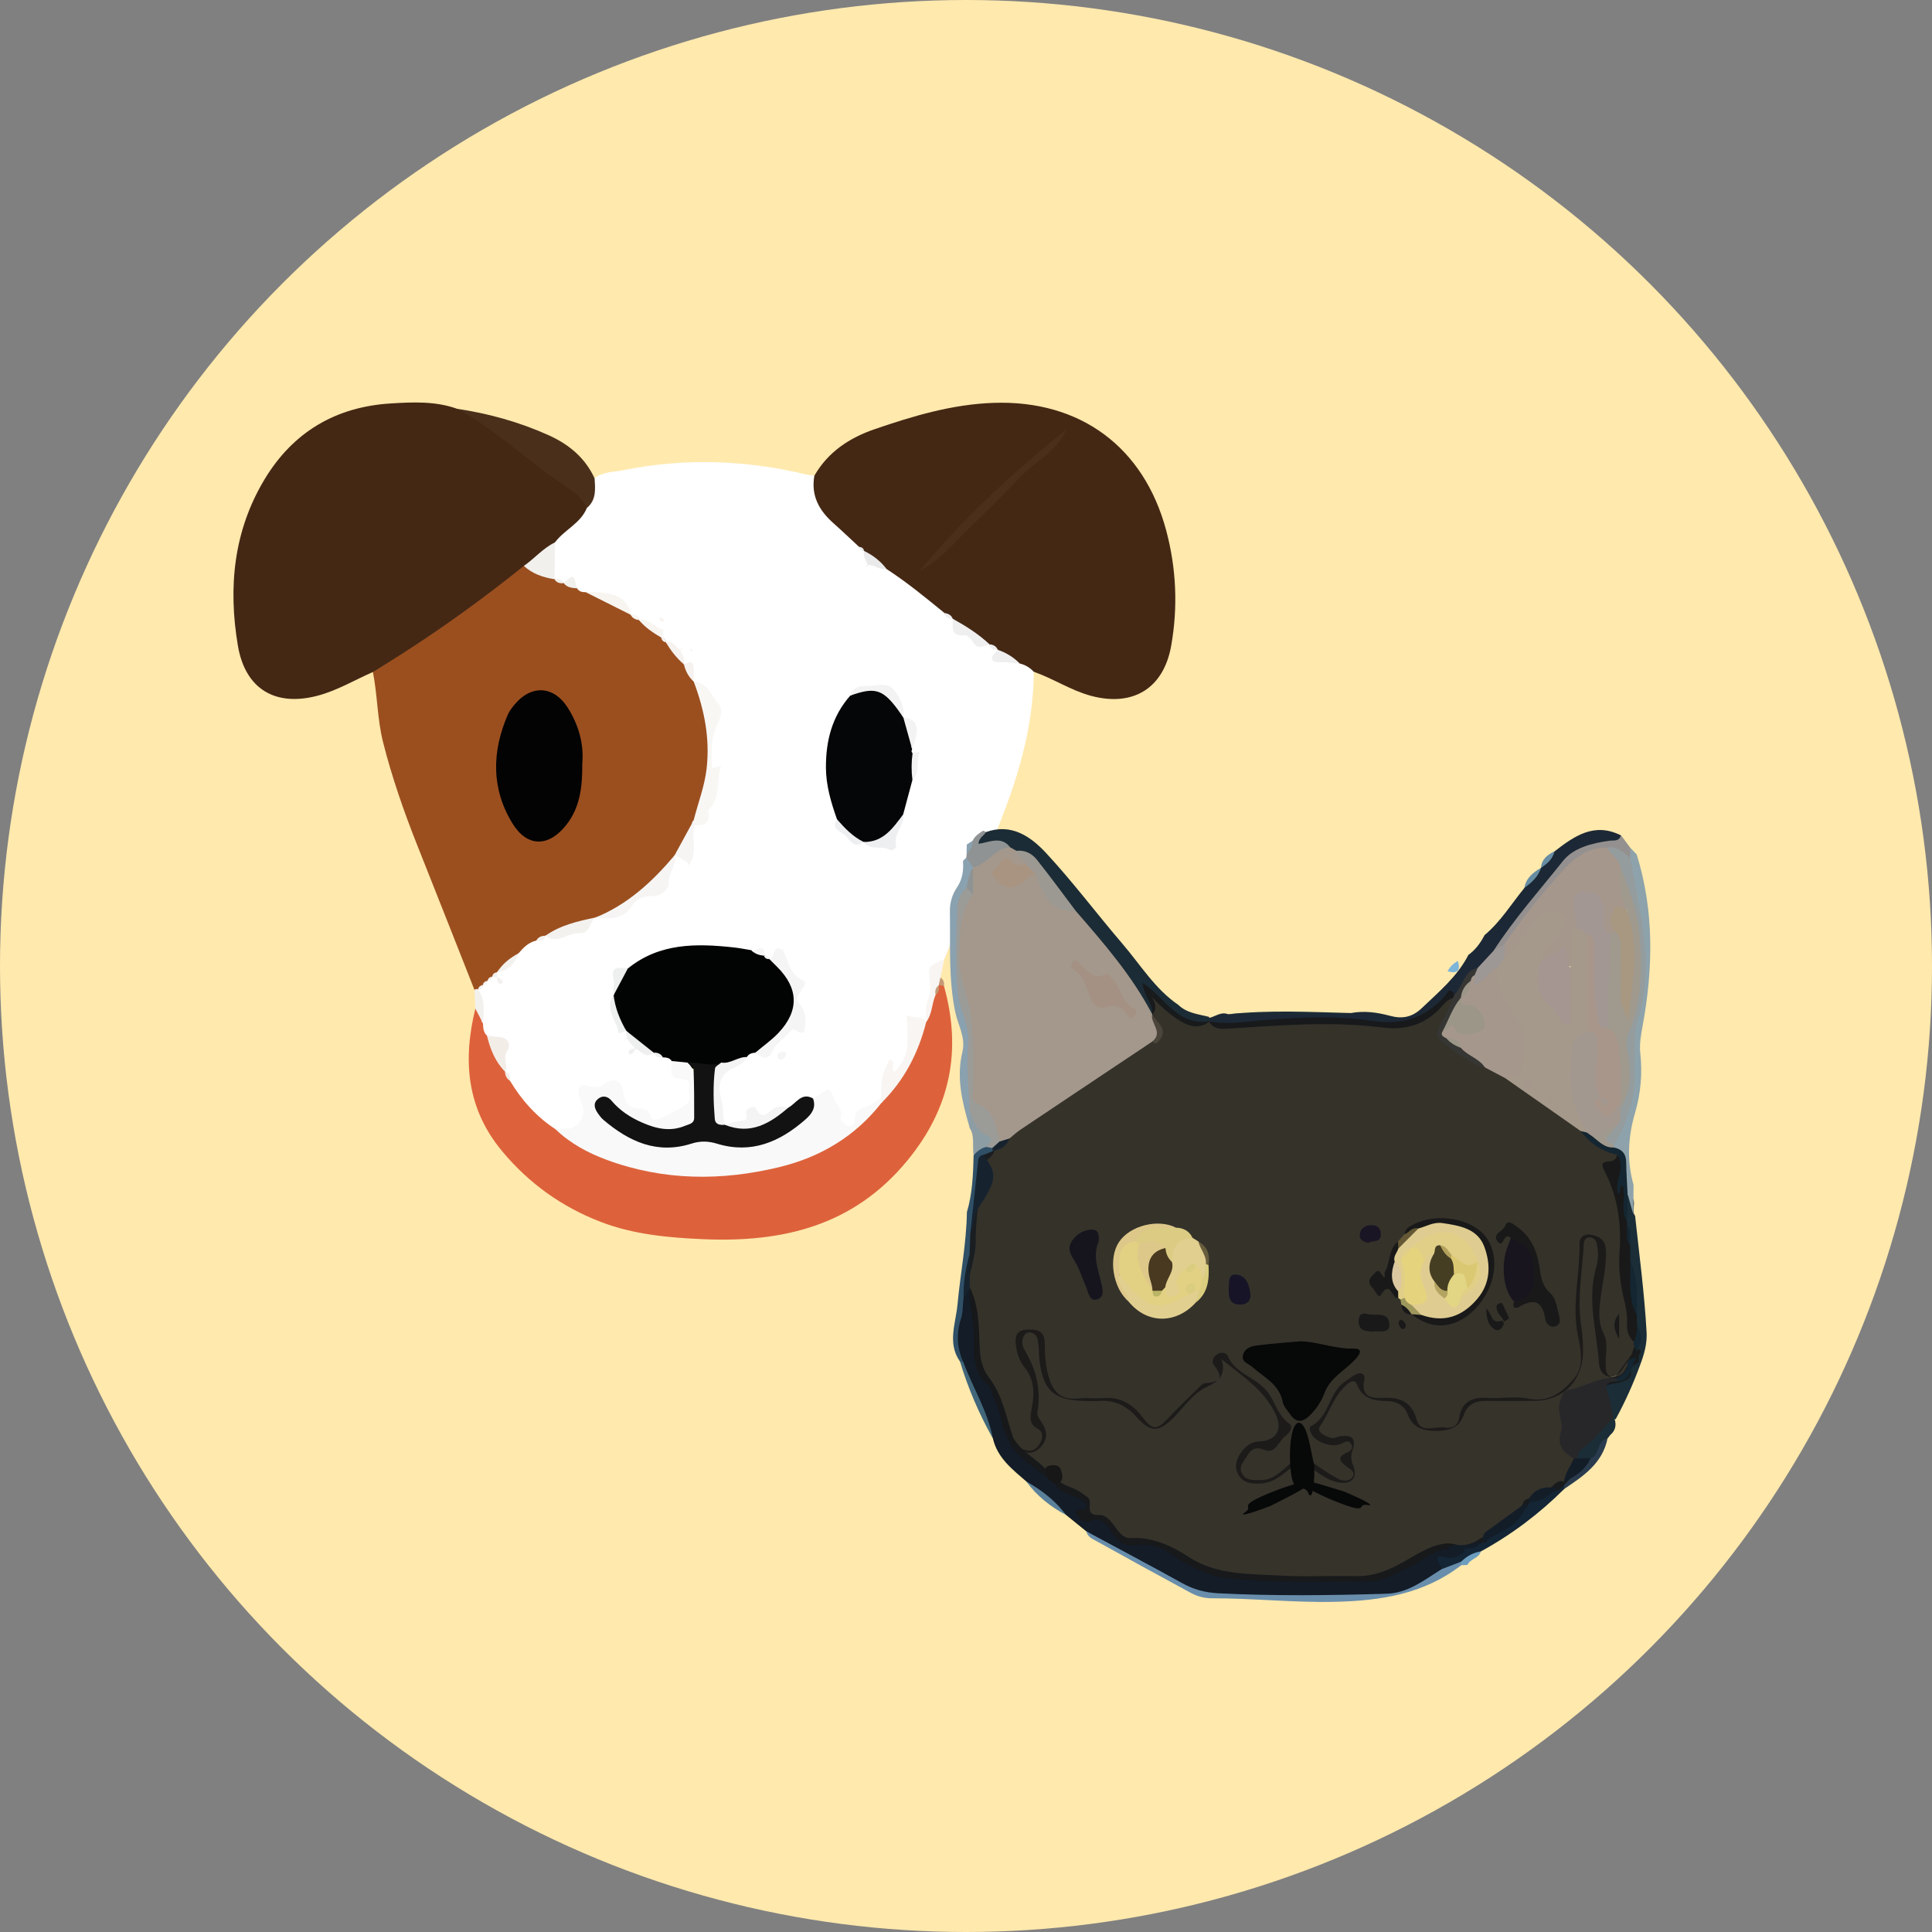 <svg width="240" height="240" viewBox="0 0 240 240" fill="none" xmlns="http://www.w3.org/2000/svg">
<rect x="0" y="0" width="240" height="240" fill="#808080" stroke="none"/>
<circle cx="120" cy="120" r="120" fill="#FFE9AD"/>
<g clip-path="url(#clip0)">
<path d="M128.421 83.449C128.393 89.832 126.698 95.858 124.397 101.728C122.113 107.564 119.679 113.345 117.306 119.154C116.344 120.062 115.872 121.058 116.122 122.49C116.355 123.826 115.8 125.169 115.466 126.488C115.344 126.722 115.172 126.906 114.955 127.04C113.716 126.366 113.232 127.068 113.388 128.126C113.599 129.552 113.354 130.832 112.787 132.102C112.598 132.52 112.376 133.238 112.093 133.216C109.57 133.027 110.386 135.171 109.831 136.346C109.092 137.872 107.391 138.373 106.352 139.71C105.151 141.258 104.162 139.944 103.784 138.535C103.406 137.137 103.162 135.694 101.189 136.881C100.055 137.064 99.021 137.532 97.971 137.967C95.392 138.518 92.947 139.548 90.351 140.044C90.101 139.96 89.89 139.821 89.712 139.621C89.167 138.451 89.145 137.154 88.912 135.917C88.384 133.127 90.779 132.241 92.407 130.877C92.841 130.548 93.319 130.359 93.864 130.387C95.914 130.838 96.187 128.571 97.515 127.992C99.288 127.224 98.46 125.759 98.843 124.645C99.766 121.944 97.104 120.903 97.059 118.881C96.909 118.758 97.337 118.413 96.876 118.413C96.681 118.658 96.492 118.898 96.27 119.104C96.092 119.232 95.892 119.299 95.67 119.31C95.464 119.26 95.27 119.165 95.092 119.048C94.914 118.931 94.742 118.808 94.558 118.703C93.891 118.435 93.213 118.697 92.535 118.664C87.639 117.862 82.848 117.806 78.452 120.624C76.435 120.418 76.985 122.055 76.701 123.091C76.657 123.336 76.601 123.576 76.535 123.815C76.412 125.274 76.607 126.644 77.685 127.747C77.88 127.87 78.041 128.037 78.174 128.22C78.48 128.794 78.897 129.318 79.069 129.958C78.969 130.086 78.897 130.237 78.847 130.393C78.958 130.276 79.058 130.142 79.225 130.092C79.764 130.125 80.258 130.354 80.781 130.448C81.003 130.487 81.22 130.543 81.437 130.604C81.892 130.721 82.354 130.805 82.809 130.944C83.321 131.122 83.649 131.479 83.86 131.963C84.082 132.598 84.538 132.977 85.071 133.394C86.8 134.748 86.616 137.009 84.788 138.167C81.492 140.25 78.719 139.598 76.957 136.045C76.218 134.558 75.484 135.483 74.717 135.628C73.823 135.795 72.761 135.505 72.861 137.248C73.028 140.178 72.172 140.801 69.037 140.824C66.375 139.437 64.419 137.354 63.007 134.72C62.83 134.241 62.685 133.751 62.502 133.277C62.402 133.043 62.324 132.804 62.257 132.559C62.013 131.083 62.457 129.217 60.173 128.911C59.639 128.454 59.473 127.842 59.412 127.179C59.445 126.076 59.578 124.979 59.423 123.876C59.362 123.654 59.317 123.42 59.289 123.186C59.328 122.958 59.417 122.746 59.545 122.557C59.612 122.467 59.684 122.384 59.751 122.295C59.889 122.133 60.04 121.977 60.195 121.838C60.267 121.771 60.345 121.699 60.417 121.632C60.556 121.504 60.712 121.387 60.873 121.287C60.862 121.287 61.112 121.181 61.101 121.181C61.09 121.181 61.351 121.164 61.34 121.159C61.334 121.153 61.568 121.103 61.568 121.103C61.568 121.103 61.518 120.869 61.518 120.864C61.518 120.858 61.629 120.63 61.635 120.618C61.768 120.457 61.913 120.323 62.074 120.195C62.835 119.638 63.485 118.987 63.991 118.19C64.564 117.36 65.231 116.653 66.259 116.414C66.725 116.308 67.198 116.219 67.665 116.102C67.904 116.041 68.148 116.007 68.393 115.985C70.249 115.628 72.194 115.495 73.567 113.919C73.795 113.791 74.034 113.69 74.278 113.612C77.98 112.231 81.954 111.218 83.309 106.745C83.454 106.539 83.626 106.361 83.832 106.216C84.616 106.044 85.227 106.294 85.655 106.957C85.71 107.124 85.672 107.28 85.533 107.397C85.872 107.547 85.338 107.603 85.588 107.33C85.772 107.135 85.683 106.862 85.616 106.612C85.371 105.203 85.21 103.811 85.877 102.468C88.284 101.143 87.745 98.297 89.012 96.381C88.145 96.387 87.867 95.796 87.767 95.084C87.561 93.613 87.556 92.126 88.123 90.745C89.095 88.378 88.234 86.691 86.333 85.315C86.144 85.142 85.988 84.948 85.855 84.73C85.522 84.106 85.633 83.31 85.105 82.764C84.932 82.62 84.782 82.453 84.654 82.269C84.421 81.89 84.26 81.483 84.282 81.027C84.382 80.904 84.51 80.787 84.377 80.609C84.415 80.787 84.321 80.882 84.093 80.882C83.654 80.765 83.321 80.475 82.976 80.203C82.793 80.063 82.626 79.913 82.47 79.751C82.309 79.584 82.165 79.406 82.031 79.217C81.965 79.122 81.898 79.022 81.831 78.933C81.298 78.264 80.508 77.953 79.819 77.507C79.603 77.396 79.397 77.267 79.191 77.145C78.869 76.972 78.552 76.788 78.246 76.582C78.041 76.438 77.863 76.265 77.696 76.081C76.574 74.149 74.606 74.344 72.8 74.121C72.294 74.032 71.838 73.854 71.483 73.475C71.133 73.146 71.083 72.439 70.344 72.6C70.11 72.623 69.888 72.595 69.665 72.522C69.31 72.389 68.999 72.2 68.732 71.927C68.582 71.704 68.471 71.464 68.393 71.208C68.165 69.989 68.165 68.769 68.365 67.549C68.976 65.316 71.616 64.77 72.394 62.682C73.039 61.668 73.067 60.376 73.828 59.413C74.923 58.572 76.251 58.65 77.513 58.393C85.16 56.856 92.746 57.151 100.299 58.972C100.566 59.039 100.85 59.039 101.122 59.073C101.755 62.698 104.273 64.982 106.885 67.198C107.03 67.393 107.163 67.605 107.28 67.817C107.402 68.017 107.508 68.229 107.602 68.44C107.78 68.847 107.93 69.259 107.936 69.71C107.824 69.855 107.797 70.089 107.919 70.122C108.069 70.167 108.119 69.838 108.341 69.844C109.047 69.81 109.681 70.083 110.331 70.284C112.982 71.659 115.305 73.475 117.439 75.541C117.739 75.925 118.073 76.276 118.406 76.633C118.562 76.816 118.695 77.022 118.806 77.24C119.601 78.532 121.002 78.983 122.202 79.696C122.43 79.751 122.652 79.829 122.869 79.918C123.186 80.058 123.48 80.23 123.758 80.448C123.931 80.609 124.047 80.809 124.119 81.032C124.781 82.024 125.948 81.534 126.804 81.946C127.554 82.257 128.382 82.436 128.421 83.449Z" fill="white"/>
<path d="M71.683 73.085C71.933 73.492 72.328 73.575 72.761 73.564C74.834 74.093 76.885 74.661 78.363 76.376L78.33 76.354C78.658 76.632 79.252 76.482 79.403 77.039L79.358 77.006C80.425 77.557 81.559 78.03 82.142 79.2L82.265 79.094L82.137 79.189C82.481 79.245 82.681 79.445 82.731 79.79L82.698 79.762C83.882 80.331 84.304 81.522 84.96 82.525L84.949 82.519C85.91 82.909 85.638 84.006 86.155 84.647L86.161 84.641C87.9 86.808 88.523 89.158 88.172 92.015C87.783 95.228 88.617 98.609 86.728 101.599C85.299 102.841 85.844 105.342 83.815 106.2L83.821 106.205C81.737 110.404 78.185 112.721 73.839 114.019L73.867 113.985C72.044 115.322 69.921 115.846 67.748 116.23L67.77 116.219C67.531 116.714 66.964 116.592 66.598 116.848C65.664 117.065 65.025 117.7 64.436 118.396C63.613 119.287 62.713 120.095 61.718 120.785H61.724C61.601 121.047 61.418 121.237 61.14 121.326L61.145 121.303C60.99 121.543 60.795 121.732 60.54 121.855L60.573 121.827C60.44 122.094 60.251 122.306 59.951 122.378L59.989 122.339C59.895 122.657 59.706 122.868 59.367 122.902L59.378 122.874C59.3 123.303 59.15 123.325 58.934 122.952C56.572 116.971 54.215 110.984 51.836 105.008C50.169 100.809 48.685 96.559 47.579 92.171C46.857 89.297 46.896 86.34 46.318 83.455C46.034 82.709 46.668 82.508 47.09 82.23C52.792 78.504 58.5 74.789 63.735 70.406C64.097 70.105 64.525 69.938 65.003 69.916C66.425 70.339 67.848 70.757 68.882 71.927L68.865 71.91C69.243 72.116 69.738 72.049 70.043 72.422H70.038C70.538 72.79 71.327 72.372 71.683 73.085Z" fill="#9B4F1F"/>
<path d="M128.421 83.449C127.938 82.937 127.365 82.586 126.682 82.424C125.726 81.929 124.614 81.678 123.942 80.72L123.947 80.726C123.653 80.419 123.047 80.575 122.908 80.035L122.936 80.057C121.046 79.523 119.668 78.242 118.356 76.872L118.351 76.866C118.078 76.515 117.472 76.649 117.311 76.137C114.983 74.243 112.665 72.327 110.142 70.695C109.147 70.01 107.88 69.671 107.33 68.434L107.352 68.457C107.068 68.368 106.902 68.139 106.718 67.933C105.64 66.936 104.584 65.928 103.489 64.954C101.728 63.383 100.722 61.529 101.166 59.089C102.867 56.132 105.523 54.389 108.652 53.314C113.454 51.665 118.312 50.217 123.436 50.045C134.173 49.677 142.104 55.514 144.877 65.923C146.128 70.623 146.339 75.418 145.489 80.219C144.544 85.532 140.737 87.832 135.535 86.44C133.012 85.76 130.85 84.296 128.421 83.449Z" fill="#442814"/>
<path d="M65.074 70.299C60.239 74.186 55.226 77.829 50.002 81.176C48.785 81.956 47.551 82.713 46.328 83.476C44.055 84.473 41.916 85.765 39.481 86.416C34.19 87.826 30.461 85.592 29.55 80.201C28.333 72.978 29.005 65.972 32.851 59.567C36.386 53.681 41.693 50.539 48.54 50.116C51.297 49.949 54.081 49.816 56.76 50.773C62.901 52.912 67.219 57.746 72.327 61.411C72.827 61.773 73.205 62.363 72.905 63.093C72.127 65.025 70.109 65.805 68.942 67.375C68.037 68.862 66.947 70.099 65.074 70.299Z" fill="#442814"/>
<path d="M63.352 134.257C64.797 136.663 66.625 138.712 68.982 140.26C70.838 140.834 72.389 142.076 74.184 142.739C83.548 146.214 92.835 146.431 102.061 142.093C104.762 140.823 107.102 139.18 109.119 137.019C111.098 134.502 113.015 131.951 113.927 128.81C114.132 128.103 114.444 127.429 115.06 126.955H115.055C115.583 126.081 115.049 124.934 115.766 124.11C115.905 123.664 116.072 123.23 116.233 122.795C116.344 122.595 116.494 122.433 116.678 122.294C116.906 122.216 117.1 122.272 117.256 122.456C119.507 130.509 118.078 137.671 112.676 144.215C106.001 152.301 97.204 154.362 87.389 153.938C83.059 153.749 78.747 153.37 74.628 151.789C69.788 149.923 65.736 147.027 62.396 143.028C57.95 137.704 57.477 131.712 59.05 125.29C60.451 125.329 59.4 126.649 60.001 127.111C60.017 127.668 60.034 128.225 60.49 128.649C61.785 129.868 62.013 131.634 62.752 133.137L62.729 133.104C63.218 133.332 63.091 133.9 63.352 134.257Z" fill="#DD623B"/>
<path d="M72.906 63.099C72.078 61.311 70.288 60.453 68.849 59.434C64.797 56.577 61.168 53.124 56.755 50.779C60.695 51.364 64.502 52.422 68.143 54.06C70.655 55.19 72.683 56.855 73.862 59.423C73.945 60.748 74.1 62.102 72.906 63.099Z" fill="#4A2F1B"/>
<path d="M116.228 123.57C115.739 124.667 115.822 125.959 115.055 126.956C115.005 125.953 114.944 124.951 115.355 123.987C115.611 123.38 115.605 122.74 115.527 122.099C115.272 120.011 115.272 120.011 117.306 119.153C117.145 119.911 116.983 120.674 116.822 121.431C116.956 121.793 117.072 122.15 116.611 122.378L116.594 122.428C116.4 122.784 116.444 123.219 116.228 123.57Z" fill="#F8F5F2"/>
<path d="M60.001 127.118C59.684 126.511 59.367 125.904 59.05 125.297C59.011 124.523 58.978 123.748 58.939 122.974C59.073 122.852 59.223 122.83 59.384 122.896C60.306 124.2 60.101 125.664 60.001 127.118Z" fill="#F3F1EE"/>
<path d="M116.611 122.378C116.678 122.061 116.75 121.749 116.822 121.432C117.195 121.682 117.328 122.028 117.256 122.462C117.039 122.434 116.828 122.406 116.611 122.378Z" fill="#C49875"/>
<path d="M77.985 120.317C81.92 117.121 86.5 117.182 91.168 117.694C91.896 117.772 92.619 117.923 93.347 118.04C93.725 118.608 94.664 117.884 94.925 118.73L94.897 118.708C95.225 118.708 95.397 118.942 95.592 119.153H95.586C98.66 120.195 99.071 122.846 98.793 125.408C98.493 128.192 96.32 129.752 93.83 130.771C93.397 130.793 93.008 130.91 92.769 131.317C91.763 131.829 90.79 132.408 89.668 132.637C88.25 133.104 86.822 132.781 85.399 132.681C84.654 132.609 83.926 132.503 83.454 131.818C83.193 131.389 82.765 131.361 82.331 131.35C82.003 131.06 81.47 131.177 81.203 130.776L81.198 130.754C79.575 130.492 78.708 129.273 77.83 128.075L77.802 128.042C76.529 126.828 76.04 125.335 76.229 123.603L76.224 123.637C76.685 122.467 76.407 120.897 77.985 120.317Z" fill="#020303"/>
<path d="M83.454 131.807C84.11 131.873 84.766 131.94 85.421 132.002C86.822 133.266 87.561 137.192 86.572 139.075C85.46 141.191 83.426 141.029 81.47 140.768C79.202 140.467 77.541 138.891 75.49 137.61C76.918 140.4 80.659 142.21 84.182 141.625C86.5 141.241 88.695 141.341 91.007 141.642C95.425 142.216 98.576 139.938 101 136.446C101.239 136.312 101.5 136.201 101.717 136.039C103.078 135.009 102.973 135.054 103.756 136.741C104.101 137.487 104.801 138.005 104.401 138.991C104.34 139.136 104.968 139.687 105.362 139.86C105.707 140.005 106.218 139.559 106.19 139.331C105.985 137.348 107.941 137.677 108.775 136.825C108.964 136.635 109.225 136.513 109.458 136.362C109.642 136.49 109.714 136.624 109.664 136.769C109.614 136.919 109.564 136.992 109.508 136.992C106.252 141.169 101.894 143.742 96.87 144.967C89.656 146.727 82.415 146.693 75.34 144.07C72.995 143.201 70.81 142.021 68.987 140.261C70.293 140.328 71.549 140.372 72.278 138.902C72.772 137.905 72.211 137.125 71.966 136.273C71.655 135.193 71.911 134.53 73.117 134.909C74.006 135.187 74.556 135.059 75.345 134.508C76.401 133.773 77.257 134.374 77.43 135.694C77.563 136.696 78.019 137.61 79.036 137.654C79.975 137.699 80.581 137.799 80.886 138.785C81.003 139.158 81.548 139.158 81.87 139.002C83.004 138.451 84.171 137.922 85.21 137.226C85.905 136.758 85.516 135.85 85.605 135.143C85.738 134.084 85.177 134.09 84.304 134.006C82.893 133.878 83.537 132.636 83.454 131.807Z" fill="#F9F9F9"/>
<path d="M113.343 96.888C112.96 98.319 112.576 99.75 112.193 101.182C111.17 103.187 110.359 105.509 107.302 104.601H107.296C105.64 104.312 104.712 103.164 103.979 101.789C103.239 99.7 102.611 97.595 102.6 95.345C102.589 92.015 103.362 88.963 105.624 86.412C108.808 84.563 110.487 85.259 112.221 89.147L112.209 89.124C113.871 90.088 112.86 91.797 113.315 93.095C113.199 93.262 113.21 93.413 113.36 93.552C113.799 94.666 113.799 95.779 113.343 96.888Z" fill="#050607"/>
<path d="M100.994 136.452C101.439 137.627 100.788 138.429 100.005 139.108C96.848 141.859 93.336 143.374 89.084 142.077C88.006 141.748 87.005 141.709 85.894 142.065C81.653 143.419 78.147 141.826 74.968 139.119C74.69 138.885 74.462 138.579 74.256 138.278C73.862 137.71 73.65 137.07 74.251 136.541C74.829 136.023 75.501 136.173 75.962 136.725C76.996 137.961 78.308 138.813 79.747 139.442C81.47 140.2 83.232 140.629 85.099 139.849C85.611 139.637 86.227 139.587 86.233 138.869C86.239 136.841 86.233 134.809 86.155 132.781C86.144 132.514 85.677 132.269 85.421 132.013C86.811 131.907 88.206 132.553 89.595 132.007C89.195 134.614 88.506 137.242 90.046 139.732C93.063 140.384 95.414 138.596 97.976 137.565C98.927 137.042 99.566 135.655 100.994 136.452Z" fill="#121213"/>
<path d="M86.166 101.906C86.705 99.767 87.522 97.706 87.778 95.484C88.206 91.714 87.495 88.144 86.166 84.647C87.934 84.786 88.389 86.479 89.312 87.52C89.984 88.283 89.334 89.469 88.945 90.394C88.278 91.981 88.412 93.635 88.395 95.284C88.395 95.456 88.995 95.401 89.573 95.072C88.928 97.027 89.612 99.16 87.945 100.675C88.3 102.139 87.645 102.652 86.261 102.496C85.916 102.351 85.888 102.151 86.166 101.906Z" fill="#F8F7F4"/>
<path d="M93.83 130.766C94.797 129.947 95.853 129.212 96.72 128.293C99.299 125.553 99.204 122.757 96.542 120.112C96.22 119.794 95.909 119.471 95.586 119.154C96.303 119.015 95.903 117.199 97.265 118.029C97.965 119.354 98.054 121.053 99.743 121.777C100.199 121.972 100.138 122.206 99.21 123.52C98.865 124.01 99.049 124.394 99.305 124.695C99.949 125.458 100.121 126.321 100.033 127.274C99.971 127.925 99.988 128.733 98.966 128.053C98.41 127.68 98.187 128.076 97.876 128.427C97.265 129.106 96.387 129.652 96.037 130.443C95.375 131.918 94.664 131.378 93.83 130.766Z" fill="#F5F5F5"/>
<path d="M109.503 136.997C109.486 136.785 109.469 136.579 109.453 136.368C109.503 133.7 109.503 133.7 110.486 131.645C111.52 131.784 110.414 132.876 111.153 133.137C112.748 131.366 112.949 130.425 112.621 126.104C113.365 126.605 114.482 125.992 115.06 126.956C114.093 130.793 112.337 134.196 109.503 136.997Z" fill="#F8F5F2"/>
<path d="M73.85 114.029C77.941 112.403 81.053 109.518 83.832 106.216C84.093 107.447 83.048 108.36 83.082 109.635C83.104 110.487 82.098 111.373 80.925 111.328C79.903 111.289 78.969 111.768 78.541 112.47C77.357 114.414 75.59 114.063 73.85 114.029Z" fill="#F6F5F4"/>
<path d="M65.075 70.3C66.403 69.375 67.459 68.094 68.943 67.376C68.926 68.902 68.904 70.428 68.887 71.954C67.47 71.731 66.153 71.291 65.075 70.3Z" fill="#F1F0ED"/>
<path d="M97.971 137.559C95.675 139.553 93.236 141.023 90.04 139.726C90.74 139.542 91.435 139.247 92.146 139.208C93.052 139.152 92.719 138.818 92.674 138.233C92.63 137.648 93.697 137.298 93.864 137.637C94.669 139.258 95.308 138.228 96.098 137.693C96.648 137.32 97.343 137.52 97.971 137.559Z" fill="#F5F4F4"/>
<path d="M90.045 139.72C89.451 139.787 88.856 139.698 88.795 139.007C88.623 136.919 88.556 134.819 88.823 132.731C88.856 132.458 89.328 132.241 89.595 131.996C90.746 132.19 91.657 131.26 92.774 131.311C92.469 132.04 91.74 132.397 91.146 132.658C89.29 133.471 89.167 135.064 89.601 136.518C89.929 137.609 89.734 138.684 90.045 139.72Z" fill="#F5F4F4"/>
<path d="M67.759 116.24C69.593 114.937 71.727 114.447 73.878 113.996C73.261 114.659 73.234 115.995 71.994 115.929C70.56 115.856 69.254 117.365 67.759 116.24Z" fill="#F4F2EF"/>
<path d="M107.302 104.595C109.742 104.623 110.931 102.847 112.193 101.176C112.393 102.568 110.92 103.576 111.32 105.046C111.409 105.375 110.798 105.743 110.548 105.587C109.536 104.963 108.119 105.754 107.302 104.595Z" fill="#EDEFF1"/>
<path d="M112.221 89.146C111.965 88.778 111.72 88.405 111.459 88.054C109.631 85.609 108.625 85.331 105.629 86.411C105.918 85.481 106.63 85.169 107.513 85.214C108.669 85.27 110.131 84.707 110.898 85.548C111.709 86.439 112.432 87.704 112.221 89.146Z" fill="#F4F3F3"/>
<path d="M86.166 101.905C86.194 102.1 86.222 102.301 86.255 102.496C85.844 104.122 86.722 105.915 85.605 107.452C85.177 106.795 84.404 106.634 83.821 106.21C84.604 104.779 85.388 103.342 86.166 101.905Z" fill="#F6F5F4"/>
<path d="M62.752 133.138C61.512 131.885 60.895 130.32 60.49 128.649C60.934 128.705 61.373 128.8 61.818 128.805C63.069 128.822 63.563 129.702 63.019 130.532C62.391 131.484 63.174 132.331 62.752 133.138Z" fill="#F3EDE8"/>
<path d="M78.363 76.376C76.496 75.441 74.629 74.505 72.761 73.564C73.667 73.525 74.556 73.558 75.462 73.714C77.052 73.987 78.097 74.716 78.363 76.376Z" fill="#F8F5F1"/>
<path d="M118.356 76.866C119.99 77.768 121.568 78.765 122.936 80.052C122.208 80.186 121.441 80.809 120.852 79.734C120.651 79.372 120.168 78.882 119.868 78.916C118.084 79.111 118.345 77.919 118.356 76.866Z" fill="#EFEFF0"/>
<path d="M76.224 123.608C76.407 125.207 76.996 126.666 77.796 128.047C77.474 128.181 76.874 128.454 76.835 128.242C76.585 126.705 75.023 125.324 76.224 123.608Z" fill="#EEEFEF"/>
<path d="M113.321 93.095C112.954 91.769 112.582 90.45 112.215 89.124C113.632 89.191 114.049 90.037 113.827 91.302C113.721 91.909 113.493 92.499 113.321 93.095Z" fill="#F4F3F3"/>
<path d="M77.83 128.081C78.952 128.972 80.075 129.863 81.198 130.76C80.225 131.595 79.669 130.559 78.941 130.264L78.947 130.27C78.402 129.624 77.58 129.128 77.83 128.081Z" fill="#EEEFEF"/>
<path d="M123.942 80.72C124.986 81.076 125.903 81.633 126.681 82.424C125.887 82.363 125.086 82.257 124.292 82.262C123.808 82.262 123.252 82.273 123.225 81.756C123.202 81.427 123.68 81.065 123.942 80.72Z" fill="#EFEFF0"/>
<path d="M103.978 101.783C104.945 102.886 105.951 103.944 107.296 104.596C106.185 105.448 105.629 104.473 105.062 103.838C104.545 103.265 103.15 103.081 103.978 101.783Z" fill="#EDEFF1"/>
<path d="M77.985 120.318C77.396 121.426 76.807 122.534 76.218 123.642C76.079 123.002 76.368 122.306 76.235 121.743C75.784 119.867 76.946 120.217 77.985 120.318Z" fill="#EEEFEF"/>
<path d="M107.33 68.435C108.441 68.969 109.397 69.704 110.142 70.696C109.292 70.852 108.63 70.139 107.808 70.183L107.813 70.189C107.574 69.626 107.185 69.103 107.33 68.435Z" fill="#EAEAEA"/>
<path d="M82.142 79.2C81.114 78.598 80.13 77.935 79.358 77.005C80.664 76.694 81.309 78.086 82.442 78.219C82.343 78.543 82.243 78.871 82.142 79.2Z" fill="#F8F5F1"/>
<path d="M84.96 82.53C84.038 81.75 83.321 80.798 82.698 79.767C83.649 79.461 83.91 80.402 84.493 80.759C84.738 81.321 85.144 81.85 84.96 82.53Z" fill="#F6F2EF"/>
<path d="M61.729 120.796C62.413 119.744 63.346 118.981 64.447 118.407C63.969 119.694 63.157 120.596 61.729 120.796Z" fill="#F3F1EE"/>
<path d="M113.343 96.887C113.204 95.773 113.21 94.659 113.365 93.546C113.682 93.49 114.349 93.317 114.243 93.546C113.749 94.626 114.355 95.985 113.343 96.887Z" fill="#F4F3F3"/>
<path d="M86.161 84.652C85.522 84.078 85.155 83.349 84.955 82.524C85.566 82.229 86.166 81.962 86.161 83.059C86.161 83.588 86.161 84.123 86.161 84.652Z" fill="#F6F2EF"/>
<path d="M71.683 73.084C71.072 73.034 70.455 73.006 70.038 72.449C71.233 71.302 71.233 71.302 71.683 73.084Z" fill="#F1F0ED"/>
<path d="M97.109 131.618C96.82 131.634 96.559 131.512 96.542 131.233C96.52 130.788 96.942 130.732 97.254 130.643C97.365 130.61 97.637 130.738 97.648 130.821C97.71 131.228 97.443 131.456 97.109 131.618Z" fill="#F5F5F5"/>
<path d="M94.925 118.73C94.33 118.658 93.769 118.513 93.347 118.04C93.88 118.251 95.053 116.998 94.925 118.73Z" fill="#F5F5F5"/>
<path d="M78.947 130.259C78.813 130.587 78.652 130.899 78.274 130.972C78.224 130.983 78.046 130.732 78.08 130.665C78.235 130.287 78.608 130.298 78.947 130.259C78.947 130.264 78.947 130.259 78.947 130.259Z" fill="#EEEFEF"/>
<path d="M82.459 76.938C82.493 77.15 82.381 77.289 82.181 77.217C82.053 77.172 81.976 76.977 81.903 76.838C81.887 76.805 82.037 76.643 82.048 76.649C82.192 76.732 82.326 76.838 82.459 76.938Z" fill="#F8F5F1"/>
<path d="M61.746 121.358C62.063 121.498 62.379 121.659 62.452 122.038C62.463 122.088 62.213 122.266 62.146 122.233C61.768 122.071 61.779 121.704 61.74 121.364L61.746 121.358Z" fill="#F3F1EE"/>
<path d="M63.352 134.257C62.93 133.99 62.746 133.595 62.73 133.104C63.33 133.277 63.407 133.734 63.352 134.257Z" fill="#F3EDE8"/>
<path d="M122.908 80.035C123.375 80.08 123.764 80.252 123.947 80.726C123.425 80.759 123.002 80.648 122.908 80.035Z" fill="#EFEFF0"/>
<path d="M81.209 130.759C81.687 130.748 82.092 130.882 82.337 131.333C81.826 131.411 81.409 131.294 81.209 130.759Z" fill="#EEEFEF"/>
<path d="M85.95 80.91C85.883 80.888 85.76 80.865 85.76 80.837C85.76 80.76 85.805 80.681 85.833 80.603C85.899 80.626 86.022 80.648 86.022 80.676C86.022 80.754 85.977 80.832 85.95 80.91Z" fill="#F6F2EF"/>
<path d="M117.311 76.137C117.767 76.226 118.173 76.382 118.351 76.866C117.834 76.866 117.417 76.727 117.311 76.137Z" fill="#EFEFF0"/>
<path d="M79.403 77.038C78.947 76.972 78.547 76.804 78.33 76.353C78.858 76.314 79.297 76.409 79.403 77.038Z" fill="#F8F5F1"/>
<path d="M70.043 72.45C69.56 72.489 69.132 72.405 68.865 71.937C69.376 71.843 69.805 71.926 70.043 72.45Z" fill="#F1F0ED"/>
<path d="M66.614 116.859C66.859 116.374 67.292 116.252 67.787 116.229C67.603 116.831 67.142 116.903 66.614 116.859Z" fill="#F4F2EF"/>
<path d="M97.265 118.023C97.309 117.945 97.365 117.8 97.387 117.806C97.57 117.845 97.526 117.934 97.265 118.023Z" fill="#F5F5F5"/>
<path d="M95.592 119.147C95.258 119.158 95.003 119.047 94.897 118.702C95.236 118.691 95.459 118.852 95.592 119.147Z" fill="#F5F5F5"/>
<path d="M61.151 121.336C61.196 120.991 61.39 120.813 61.735 120.796C61.74 120.985 61.74 121.169 61.746 121.358L61.74 121.364C61.54 121.358 61.346 121.347 61.151 121.336Z" fill="#F3F1EE"/>
<path d="M60.551 121.871C60.623 121.542 60.823 121.358 61.157 121.319C61.079 121.631 60.879 121.821 60.551 121.871Z" fill="#F3F1EE"/>
<path d="M59.962 122.395C60.023 122.044 60.245 121.872 60.584 121.844C60.506 122.172 60.301 122.362 59.962 122.395Z" fill="#F3F1EE"/>
<path d="M59.373 122.924C59.45 122.59 59.662 122.406 59.995 122.361C59.94 122.718 59.734 122.907 59.373 122.924Z" fill="#F3F1EE"/>
<path d="M85.605 107.452C85.56 107.53 85.505 107.675 85.483 107.669C85.299 107.63 85.344 107.547 85.605 107.452C85.61 107.458 85.605 107.452 85.605 107.452Z" fill="#F6F5F4"/>
<path d="M84.499 80.754C84.543 80.675 84.599 80.531 84.621 80.536C84.805 80.575 84.76 80.664 84.499 80.754Z" fill="#F6F2EF"/>
<path d="M82.731 79.79C82.387 79.734 82.192 79.528 82.137 79.189C82.498 79.222 82.698 79.428 82.731 79.79Z" fill="#F6F2EF"/>
<path d="M107.808 70.183C107.769 70.261 107.708 70.405 107.686 70.4C107.502 70.361 107.552 70.277 107.813 70.188C107.819 70.188 107.808 70.183 107.808 70.183Z" fill="#EAEAEA"/>
<path d="M106.713 67.928C107.046 67.956 107.28 68.106 107.346 68.451C107.013 68.434 106.807 68.245 106.713 67.928Z" fill="#EAEAEA"/>
<path d="M72.333 94.849C72.361 97.806 72.033 100.346 70.338 102.485C68.132 105.275 65.464 105.252 63.641 102.256C60.996 97.912 61.107 93.345 63.085 88.767C63.302 88.272 63.663 87.821 64.025 87.403C66.042 85.064 68.754 85.203 70.46 87.81C71.911 90.032 72.55 92.51 72.333 94.849Z" fill="#030303"/>
<path d="M114.244 70.918C119.646 64.385 125.865 58.677 132.456 53.358C131.344 56.099 128.616 57.274 126.732 59.267C124.764 61.345 122.73 63.366 120.668 65.349C118.634 67.309 116.856 69.554 114.244 70.918Z" fill="#4B2F1A"/>
<path d="M116.228 123.569C116.116 123.113 116.211 122.723 116.594 122.428C116.706 122.879 116.622 123.274 116.228 123.569Z" fill="#C49875"/>
</g>
<g clip-path="url(#clip1)">
<path d="M179.838 120.619C180.126 120.088 180.547 119.682 181.067 119.383L181.117 119.416C181.455 120.578 181.042 120.985 179.887 120.678L179.838 120.619Z" fill="#7DB5D9"/>
<path d="M134.943 190.228C134.109 189.547 133.268 188.875 132.434 188.194C130.792 186.8 129.133 185.422 127.491 184.028C125.749 182.526 123.901 181.107 123.34 178.683C122.093 175.446 120.558 172.326 119.428 169.039C117.695 166.483 119.411 163.935 119.444 161.379C119.733 160.856 119.486 159.951 120.468 159.918C121.59 162.184 121.598 164.665 121.689 167.097C121.747 168.599 121.92 169.919 122.869 171.147C124.553 173.33 124.998 176.036 125.84 178.567C126.872 180.426 128.91 181.248 130.189 182.849C130.742 183.239 131.171 183.779 131.733 184.152C132.376 184.567 133.119 184.75 133.779 185.107C134.266 185.364 134.687 185.704 135.133 186.028C135.867 186.568 134.522 188.294 136.552 188.203C137.732 188.153 138.318 189.597 139.119 190.435C139.457 190.792 139.886 191.091 140.381 191.066C143.113 190.9 145.457 191.979 147.652 193.406C151.201 195.714 155.244 195.498 159.173 195.73C162.251 195.913 165.346 195.714 168.424 195.788C170.652 195.846 172.542 195.05 174.432 193.987C176.14 193.025 177.791 191.846 179.862 191.722C180.605 191.763 181.323 191.879 181.859 192.469C182.297 193.705 181.249 193.896 180.572 193.954C179.606 194.037 179.384 194.635 179.111 195.324C176.281 197.415 173.211 198.378 169.604 198.452C163.316 198.577 157.035 198.56 150.755 198.179C149.567 198.104 148.461 197.888 147.421 197.299C143.27 194.917 138.921 192.9 134.943 190.228Z" fill="#131C27"/>
<path d="M134.943 190.228C138.904 192.361 142.89 194.46 146.827 196.651C148.246 197.44 149.699 197.838 151.308 197.921C158.29 198.278 165.263 198.187 172.245 197.979C174.944 197.896 176.924 196.27 179.062 194.942C179.631 194.054 180.424 193.688 181.463 193.888C181.637 194.062 181.653 194.244 181.513 194.444C176.9 198.012 171.535 198.851 165.907 198.983C160.757 199.108 155.649 198.535 150.507 198.544C149.6 198.544 148.725 198.303 147.941 197.88C144.029 195.763 140.134 193.63 136.247 191.464C135.727 191.174 135.1 190.933 134.943 190.228Z" fill="#698EAC"/>
<path d="M120.113 150.573C120.798 148.274 120.888 145.9 120.946 143.518C121.194 142.763 121.565 142.157 122.465 142.124C122.795 142.132 123.092 142.232 123.348 142.439C123.48 142.614 123.538 142.813 123.505 143.029C123.339 143.56 122.902 143.85 122.506 144.174C121.837 147.261 121.309 150.374 121.202 153.536C121.252 154.333 121.186 155.113 121.045 155.893C120.69 157.694 120.203 159.462 119.692 161.221C119.593 162.093 119.634 163.014 119.37 163.827C118.784 165.653 118.875 167.396 119.626 169.131C119.485 169.321 119.362 169.321 119.238 169.114C117.662 166.832 118.726 164.408 118.941 162.076C119.296 158.25 120.055 154.449 120.113 150.573Z" fill="#2F5067"/>
<path d="M119.254 169.131C119.386 169.131 119.51 169.131 119.642 169.147C120.822 172.351 122.696 175.281 123.339 178.692C121.631 175.654 120.261 172.467 119.254 169.131Z" fill="#42677B"/>
<path d="M127.491 184.036C129.397 185.115 131.114 186.418 132.434 188.202C130.486 187.165 128.795 185.829 127.491 184.036Z" fill="#5A809A"/>
<path d="M181.513 194.436C181.505 194.295 181.505 194.145 181.496 194.004C182.033 193.017 182.61 192.12 183.956 192.726C183.716 193.598 182.627 193.623 182.297 194.403C182.033 194.419 181.769 194.428 181.513 194.436Z" fill="#6C9EBF"/>
<path d="M122.473 103.365C125.617 102.228 128.019 103.905 129.909 105.922C133.268 109.532 136.239 113.516 139.457 117.267C141.677 119.856 143.476 122.853 146.373 124.828C147.437 125.857 148.849 125.982 150.177 126.313C150.276 126.488 150.301 126.679 150.252 126.878C148.956 127.924 147.685 127.5 146.472 126.737C145.193 125.932 144.087 124.894 143.047 123.832C143.468 124.496 143.79 125.193 143.204 125.973C142.494 126.28 142.156 125.749 141.925 125.284C139.746 120.844 136.098 117.499 133.268 113.549C131.691 111.474 130.074 109.441 128.44 107.407C127.837 106.66 127.119 106.254 126.187 106.154C125.832 106.03 125.477 105.855 125.13 105.664C124.52 105.117 123.826 105.133 123.067 105.249C122.44 105.349 121.557 105.532 121.318 104.768C121.095 104.029 121.862 103.664 122.473 103.365Z" fill="#1C2C36"/>
<path d="M122.473 103.365C122.225 103.83 121.606 104.037 121.549 104.826C122.943 104.618 124.379 103.813 125.485 105.249C124.091 106.328 123.051 108.005 120.979 107.963C120.286 107.739 120.047 107.208 120.038 106.527C120.055 106.386 120.063 106.245 120.08 106.112C120.327 105.548 120.484 104.95 120.831 104.428C121.103 103.855 121.606 103.523 122.11 103.199C122.242 103.224 122.366 103.274 122.473 103.365Z" fill="#8F9393"/>
<path d="M204.546 165.487C204.629 166.906 204.241 168.234 203.754 169.537C202.904 171.869 201.889 174.126 200.7 176.301C200.478 176.301 200.296 176.226 200.139 176.06C199.52 175.288 199.38 174.334 199.132 173.429C198.794 172.184 199.108 171.28 200.502 171.022C202.112 170.923 202.029 169.362 202.681 168.441C202.747 168.159 202.788 167.877 202.896 167.611C203.374 166.532 203.085 165.487 202.772 164.441C202.706 164.009 202.731 163.578 202.722 163.146C202.838 160.98 202.648 158.855 201.955 156.797C201.856 156.125 201.905 155.444 201.897 154.764C201.914 153.876 201.947 152.988 201.583 152.141C201.542 151.909 201.517 151.685 201.509 151.452C201.6 150.415 201.196 149.286 202.029 148.373C203.704 148.722 202.508 150.257 203.118 151.045C203.638 155.859 204.274 160.656 204.546 165.487Z" fill="#1B2D37"/>
<path d="M183.956 192.726C182.982 192.859 182.198 193.34 181.496 194.004C180.688 194.311 179.871 194.618 179.062 194.934C179.12 194.345 177.477 192.884 179.846 193.481C180.564 193.664 181.307 193.274 181.901 192.768C181.802 192.668 181.76 192.56 181.769 192.436C181.785 192.311 181.802 192.253 181.826 192.253C182.355 191.68 183.221 191.722 183.766 191.166C183.931 191.066 184.104 191 184.286 190.95C186.209 189.713 188.354 188.742 189.336 186.452C189.485 186.327 189.65 186.236 189.832 186.161C191.003 185.796 192.159 185.381 193.025 184.435C193.422 184.128 193.801 183.779 194.346 184.136C194.519 184.418 194.527 184.701 194.313 184.966C191.218 188.037 187.777 190.635 183.956 192.726Z" fill="#142535"/>
<path d="M200.04 178.252C199.925 178.401 199.809 178.55 199.694 178.691C198.753 179.505 198.893 181.123 197.54 181.63C197.011 181.771 196.5 181.729 196.021 181.43C195.65 181.14 195.493 180.65 195.74 180.343C197.086 178.708 198.117 176.708 200.42 176.144L200.568 176.26C200.824 177.04 200.667 177.712 200.04 178.252Z" fill="#1B2D37"/>
<path d="M197.581 181.165C198.786 180.775 198.307 178.932 199.694 178.691C199.066 181.787 196.69 183.372 194.313 184.958C194.305 184.659 194.296 184.368 194.296 184.069C194.321 183.978 194.346 183.887 194.371 183.796C195.221 182.65 196.425 181.937 197.581 181.165Z" fill="#2A3B4E"/>
<path d="M202.92 147.178C202.912 148.415 202.912 149.652 202.904 150.88C202.665 150.017 202.417 149.162 202.178 148.299C201.262 147.71 201.493 146.747 201.534 145.925C201.6 144.622 201.22 143.568 200.279 142.697C200.189 142.481 200.156 142.257 200.164 142.016C201.286 139.584 202.532 137.095 202.26 134.381C201.93 130.986 202.698 127.791 203.184 124.504C203.812 120.23 204.2 115.873 202.532 111.673C201.881 110.038 202.153 108.287 201.914 106.602C201.971 106.104 202.103 105.64 202.532 105.324C202.797 105.598 203.052 105.872 203.316 106.138C205.503 113.176 205.363 120.313 204.051 127.451C203.845 128.596 203.638 129.675 203.762 130.812C204.043 133.36 203.82 135.833 203.094 138.315C202.244 141.228 202.079 144.207 202.92 147.178Z" fill="#8DA2AA"/>
<path d="M120.038 106.527C120.319 106.942 120.6 107.357 120.88 107.772C120.905 107.88 120.93 107.98 120.954 108.088C121.169 109.125 120.69 109.997 120.303 110.893C119.609 112.279 119.403 113.74 119.419 115.283C119.461 119.806 119.164 124.355 120.946 128.67C121.078 128.986 121.128 129.367 121.037 129.683C120.253 132.488 120.971 135.268 121.169 138.057C121.012 138.771 121.186 139.601 120.468 140.124C119.56 137.028 118.759 133.916 119.552 130.687C119.997 128.87 118.99 127.334 118.66 125.699C117.802 121.533 118.074 117.366 118 113.2C117.984 112.146 118.289 111.117 118.858 110.27C119.576 109.225 119.708 108.137 119.626 106.951C119.766 106.81 119.906 106.668 120.038 106.527Z" fill="#8AA1AF"/>
<path d="M120.822 104.428C120.831 105.108 120.542 105.648 120.071 106.113C120.08 105.714 120.088 105.316 120.096 104.917C120.344 104.751 120.583 104.594 120.822 104.428Z" fill="#8AA1AF"/>
<path d="M150.153 126.463C150.953 126.305 151.655 125.633 152.562 125.99C157.638 125.616 162.713 125.89 167.789 125.849C169.447 125.533 171.081 125.757 172.674 126.189C174.209 126.604 175.447 126.355 176.619 125.234C178.748 123.201 181.034 121.309 182.412 118.62C183.295 117.981 183.923 117.126 184.418 116.163C186.407 114.503 187.744 112.287 189.361 110.312C189.873 109.324 190.822 108.719 191.424 107.814V107.822C191.862 107.034 192.547 106.444 193.108 105.764C195.567 103.855 198.059 102.104 201.369 103.78C201.682 104.818 200.907 104.942 200.238 105.042C196.813 105.548 194.189 107.183 192.316 110.188C190.508 113.092 187.95 115.441 186.06 118.304C185.383 119.159 184.69 120.006 183.824 120.686C182.264 121.317 182.198 123.458 180.522 123.981C179.953 124.114 179.557 124.488 179.194 124.911C177.246 127.218 174.729 128.015 171.808 127.65C165.428 126.845 159.065 127.367 152.703 127.774C151.729 127.841 150.755 127.907 150.161 126.878C150.153 126.728 150.153 126.596 150.153 126.463Z" fill="#1C2835"/>
<path d="M185.524 118.121C188.09 114.146 191.243 110.61 194.181 106.925C195.46 105.323 197.754 104.743 199.875 104.444C200.478 104.361 201.129 104.577 201.361 103.755C201.757 104.278 202.145 104.801 202.532 105.323C202.516 105.722 202.499 106.129 202.491 106.527C201.41 106.917 200.742 105.523 199.669 105.888C197.11 106.311 195.097 107.664 193.578 109.689C191.532 112.428 189.237 114.959 187.158 117.673C186.671 118.038 186.217 118.536 185.524 118.121Z" fill="#94908F"/>
<path d="M191.424 107.806C191.094 108.934 190.244 109.64 189.361 110.304C189.567 109.075 190.434 108.387 191.424 107.806Z" fill="#678DA4"/>
<path d="M193.108 105.747C192.893 106.718 192.2 107.299 191.424 107.805C191.507 106.726 192.233 106.179 193.108 105.747Z" fill="#678DA4"/>
<path opacity="0.87" d="M150.153 126.862C152.455 127.335 154.766 126.903 157.035 126.729C161.533 126.372 166.031 126.131 170.495 126.82C174.085 127.376 177.032 126.48 179.458 123.758C179.689 123.5 180.093 122.43 180.679 123.55C181.133 124.745 180.415 125.675 179.904 126.596C179.128 127.974 179.21 129.019 180.663 129.866C181.958 130.621 183.139 131.567 184.599 132.024C185.548 132.331 186.349 132.904 187.174 133.435C190.252 135.858 193.859 137.526 196.805 140.157C197.886 141.784 199.974 142.166 201.13 143.701C199.801 145.461 200.865 147.336 201.196 148.988C201.856 152.333 201.608 155.686 202.004 159.005C202.301 161.495 202.499 164.043 203.275 166.467C203.325 166.674 203.341 166.882 203.333 167.089C203.135 168.326 202.145 169.073 201.542 170.06C201.163 170.683 200.659 171.172 199.867 171.006C198.992 170.816 198.67 170.077 198.621 169.297C198.357 165.346 197.102 161.421 198.291 157.42C198.563 156.499 198.571 155.503 198.365 154.549C198.249 154.017 197.919 153.661 197.358 153.719C196.846 153.777 196.764 154.242 196.739 154.656C196.541 158.026 195.897 161.379 196.434 164.765C196.607 165.861 196.673 166.956 196.648 168.068C196.574 171.521 194.156 173.969 190.748 174.019C188.684 174.052 186.63 174.036 184.566 174.027C183.262 174.019 182.305 174.451 181.843 175.762C181.298 177.306 180.085 177.729 178.583 177.754C176.966 177.779 175.554 177.48 174.894 175.762C174.44 174.575 173.557 174.086 172.344 174.052C170.784 174.011 169.315 173.82 168.614 172.077C168.3 171.28 167.789 171.604 167.318 171.994C165.684 173.372 165.164 175.48 163.984 177.173C163.481 177.887 164.595 178.376 165.305 178.609C165.701 178.742 166.105 178.459 166.509 178.41C168.011 178.227 168.465 178.692 168.02 180.128C167.797 180.85 167.813 181.389 168.102 182.078C168.705 183.555 167.912 184.435 166.278 184.153C165.098 183.945 164.124 183.256 163.184 182.559C162.069 181.729 161.096 181.763 160.023 182.626C159.065 183.406 158.059 184.169 156.755 184.277C155.368 184.393 154.081 184.211 153.602 182.634C153.247 181.455 154.403 179.638 155.69 179.19C156.152 179.032 156.647 179.098 157.11 178.982C158.81 178.559 159.214 177.322 158.496 175.754C157.11 172.708 154.403 171.015 151.754 168.857C152.323 170.774 151.448 171.579 149.905 172.293C148.221 173.073 147.14 174.733 145.836 176.053C143.971 177.937 142.956 177.995 141.223 176.061C139.927 174.617 138.434 173.886 136.503 174.036C136.024 174.069 135.545 174.044 135.058 174.036C130.825 174.019 129.463 172.758 129.075 168.459C129.034 168.044 129.075 167.629 129.009 167.222C128.918 166.624 128.993 165.935 128.299 165.612C127.969 165.462 127.573 165.471 127.342 165.745C126.83 166.35 126.929 167.114 127.276 167.695C128.712 170.094 129.356 172.625 128.877 175.413C128.803 175.853 129.067 176.202 129.306 176.542C130.123 177.704 130.247 178.858 129.149 179.887C127.961 181.007 126.872 180.285 125.815 179.572C125.642 179.455 125.527 179.273 125.419 179.107C124.305 177.48 124.421 175.405 123.463 173.704C123.183 173.198 123.232 172.5 122.729 172.06C120.996 170.55 120.971 168.691 121.021 166.492C121.07 164.392 120.319 162.234 120.476 160.043C119.956 158.649 120.303 157.246 120.443 155.843C120.468 155.03 120.501 154.208 120.525 153.395C120.864 151.943 121.037 150.49 121.829 149.121C122.836 147.378 122.49 145.394 122.126 143.485C122.523 143.328 122.91 143.162 123.307 143.004C123.925 142.348 124.577 141.726 125.081 140.971C128.275 138.373 131.815 136.265 135.215 133.974C137.707 132.298 140.093 130.43 142.766 129.019C144.59 128.322 142.824 127.185 143.088 126.305C143.097 126.214 143.113 126.115 143.13 126.023C143.286 124.654 142.048 123.699 141.941 122.098C144.722 123.924 146.29 127.459 150.153 126.862Z" fill="#171717"/>
<path opacity="0.87" d="M125.411 179.388C126.112 179.654 126.797 180.003 127.524 180.16C128.382 180.343 128.943 179.853 129.29 179.081C129.579 178.434 129.562 177.853 128.91 177.488C127.837 176.89 127.944 176.085 128.151 175.056C128.506 173.247 128.563 171.438 127.251 169.836C126.657 169.114 126.352 168.201 126.211 167.221C126.022 165.977 126.277 165.18 127.68 165.163C128.861 165.147 129.801 165.288 129.793 166.923C129.785 168.209 129.867 169.512 130.222 170.848C130.808 173.048 131.873 173.977 134.142 173.712C135.091 173.604 136.082 173.77 137.031 173.678C139.193 173.471 140.711 174.442 141.941 176.069C143.171 177.695 143.691 177.679 145.118 176.168C146.29 174.932 147.52 173.737 148.741 172.541C149.03 172.259 149.368 171.844 149.707 171.819C151.531 171.703 152.067 171.155 150.78 169.57C150.458 169.172 150.697 168.5 151.275 168.184C151.778 167.91 152.364 168.06 152.546 168.491C153.511 170.757 156.21 171.106 157.572 173.064C158.43 174.293 158.793 175.878 160.147 176.841C160.741 177.272 160.147 178.069 159.684 178.384C158.81 178.99 158.512 180.683 157.027 180.102C155.979 179.687 155.409 180.028 154.972 180.783C154.584 181.455 153.833 182.119 154.262 182.99C154.733 183.953 155.707 183.862 156.614 183.862C158.232 183.854 159.23 182.667 160.303 181.795C161.417 180.891 162.218 181.065 163.225 181.787C164.166 182.459 165.139 183.115 166.154 183.663C166.757 183.986 167.59 184.111 168.028 183.455C168.432 182.849 167.698 182.484 167.302 182.194C166.32 181.472 166.088 180.924 167.442 180.401C167.855 180.235 168.094 179.787 167.855 179.388C167.524 178.816 167.071 179.131 166.617 179.347C165.494 179.878 163.448 179.173 162.895 178.11C162.73 177.795 162.573 177.314 162.845 177.173C165.131 175.994 165.032 173.114 166.955 171.711C167.392 171.388 167.838 171.064 168.317 170.79C169.084 170.35 169.645 170.666 169.472 171.462C169.092 173.239 170.066 173.728 171.51 173.654C173.714 173.537 175.323 173.911 176.008 176.426C176.462 178.085 178.261 177.156 179.466 177.322C180.357 177.446 181.1 177.181 181.265 176.11C181.587 174.077 182.916 173.521 184.847 173.654C186.497 173.761 188.214 173.405 189.798 173.737C192.505 174.301 194.23 172.807 195.617 171.147C196.838 169.678 196.343 167.578 195.996 165.827C195.245 162.009 196.277 158.275 196.211 154.498C196.194 153.685 196.789 153.245 197.606 153.378C198.612 153.544 199.396 153.967 199.479 155.179C199.611 157.096 199.141 158.947 198.893 160.814C198.67 162.507 198.406 164.093 199.248 165.752C199.834 166.914 199.396 168.292 199.471 169.578C199.504 170.126 199.462 170.757 200.073 170.981C200.775 171.238 200.981 170.574 201.286 170.151C201.922 169.288 202.557 168.425 203.193 167.562C203.952 167.529 203.878 167.91 203.605 168.375C203.597 168.632 203.589 168.898 203.58 169.155C203.176 169.495 202.557 169.72 202.598 170.359C202.673 171.404 201.864 171.512 201.179 171.77C199.075 171.919 197.416 173.288 195.452 173.844C194.659 174.068 194.511 175.064 194.61 175.778C194.874 177.679 194.503 179.729 195.881 181.389C196.211 182.717 195.245 183.439 194.511 184.269L194.519 184.277C194.23 184.534 193.941 184.8 193.661 185.057C192.365 185.48 191.045 185.845 189.955 186.709C188.767 188.991 185.961 189.53 184.558 191.58C184.426 191.58 184.294 191.589 184.162 191.597C183.543 192.012 182.85 192.178 182.115 192.236C181.438 192.543 180.679 191.887 180.027 192.41C178.022 192.46 176.693 193.962 175.01 194.693C173.392 195.39 171.907 196.46 170.066 196.469C164.149 196.485 158.224 196.709 152.339 196.021C149.773 195.722 147.421 194.411 145.349 192.95C144.045 192.029 142.444 191.763 141.38 191.921C139.49 192.195 138.813 191.439 137.996 190.178C137.435 189.315 136.833 188.352 135.397 188.974C134.514 189.356 134.093 188.51 133.614 187.937C133.812 187.14 134.86 187.871 135.075 187.049C134.208 185.638 132.236 185.862 131.196 184.667C131.097 183.945 131.452 182.783 129.95 183.447C128.365 182.194 126.616 181.09 125.411 179.388Z" fill="#191919"/>
<path d="M129.95 183.232C129.678 182.617 129.768 182.169 130.503 182.036C130.99 181.953 131.543 182.012 131.741 182.485C132.038 183.223 132.219 184.045 131.196 184.468C130.643 184.194 130.222 183.779 129.95 183.232Z" fill="#171717"/>
<path d="M120.435 155.818C120.443 157.221 120.459 158.615 120.468 160.018C120.212 160.425 119.956 160.831 119.7 161.246C119.642 159.387 119.956 157.594 120.435 155.818Z" fill="#16232F"/>
<path d="M179.846 192.352C180.44 191.73 181.207 192.004 181.909 191.937C182.173 192.079 182.173 192.211 181.909 192.352C181.909 192.493 181.909 192.626 181.901 192.767C181.216 192.626 180.531 192.485 179.846 192.352Z" fill="#131D28"/>
<path d="M120.459 140.116C120.459 139.427 120.459 138.73 120.468 138.041C121.871 138.663 122.399 140.116 123.331 141.178C123.835 141.759 123.174 142.257 122.547 142.473C121.879 142.606 121.384 143.012 120.946 143.51C120.756 142.39 121.128 141.178 120.459 140.116Z" fill="#8D9DA4"/>
<path d="M122.547 142.481C122.828 141.999 123.604 141.443 122.613 141.028C121.243 140.455 120.921 139.227 120.468 138.04C120.336 135.185 119.997 132.38 120.294 129.467C120.484 127.575 119.23 125.574 119.015 123.525C118.635 119.964 118.784 116.404 118.924 112.851C118.957 111.955 119.279 110.951 120.055 110.27C120.864 110.171 121.062 110.735 121.227 111.341C120.022 113.972 120.03 116.76 119.972 119.599C119.923 122.163 121.285 124.338 121.408 126.869C121.524 129.21 121.681 131.55 121.648 133.899C121.631 135.293 121.945 136.405 122.993 137.401C124.181 138.53 124.825 139.974 124.561 141.7C124.247 142.173 124.074 142.862 123.265 142.613C123.034 142.564 122.787 142.522 122.547 142.481Z" fill="#9B9B98"/>
<path d="M122.118 143.452C124 145.817 123.826 146.631 121.4 150.274C120.864 151.079 121.062 152.399 120.517 153.37C120.847 150.308 121.177 147.245 121.507 144.174C121.549 143.809 121.738 143.543 122.118 143.452Z" fill="#16232F"/>
<path d="M123.273 142.605C123.579 142.331 123.876 142.065 124.181 141.791C124.528 141.459 124.833 140.986 125.411 141.41C125.048 142.397 124.28 142.837 123.298 142.97C123.315 142.846 123.306 142.729 123.273 142.605Z" fill="#16232F"/>
<path d="M125.411 141.418C124.998 141.543 124.594 141.675 124.181 141.8C123.744 139.933 123.488 137.99 121.375 137.086C120.6 136.754 120.888 135.874 120.888 135.218C120.872 131.865 121.062 128.479 120.418 125.176C119.997 123.002 119.048 121.001 119.147 118.644C119.263 115.972 119.147 113.358 120.864 111.1C120.335 109.996 120.6 108.892 120.864 107.789L120.872 107.772C122.646 107.382 123.554 105.374 125.477 105.249C125.733 105.39 125.989 105.54 126.244 105.681C126.707 106.237 127.821 106.295 127.573 107.407C127.07 108.021 126.409 108.054 125.708 107.88C125.221 107.755 124.742 107.672 124.495 108.27C124.371 108.561 124.495 108.801 124.709 109C125.097 109.374 125.543 109.424 126.038 109.266C126.698 109.05 127.21 108.552 127.878 108.37C128.225 108.27 128.555 108.303 128.877 108.469C130.263 110.254 131.279 112.42 133.655 113.183C137.146 117.209 140.645 121.226 143.138 126.006L143.113 126.056C143.27 127.16 145.135 128.239 143.154 129.376C137.716 133.011 132.269 136.638 126.839 140.281C126.335 140.613 125.881 141.036 125.411 141.418Z" fill="#A4988C"/>
<path d="M127.466 107.374C127.243 106.677 126.236 106.553 126.244 105.689C127.301 105.573 128.184 106.013 128.795 106.785C130.462 108.876 132.038 111.043 133.647 113.175C130.404 113.4 129.57 110.976 128.695 108.611C128.258 108.229 127.16 108.511 127.466 107.374Z" fill="#9C9992"/>
<path d="M167.789 125.849C162.713 126.23 157.638 125.965 152.562 125.99C157.629 125.45 162.713 125.707 167.789 125.849Z" fill="#1C2C36"/>
<path d="M195.518 181.157C194.173 180.402 193.355 179.605 193.941 177.737C194.263 176.692 193.289 175.38 193.818 174.052C194.057 173.463 194.123 172.766 194.8 172.658C196.871 172.351 198.678 170.948 200.874 171.197C200.981 171.289 201.014 171.38 200.981 171.471C200.948 171.563 200.915 171.612 200.882 171.612C199.751 171.596 199.223 171.895 199.76 173.189C200.139 174.111 200.213 175.148 200.42 176.136C199.116 177.372 198.109 178.899 196.582 179.912C196.17 180.186 195.963 180.634 195.939 181.14C195.798 181.29 195.658 181.281 195.518 181.157Z" fill="#272729"/>
<path d="M202.937 166.649C202.26 166.052 202.079 165.271 202.12 164.417C202.169 163.379 201.98 162.375 201.732 161.371C201.278 159.454 201.039 157.578 201.187 155.536C201.443 152.084 200.964 148.614 199.314 145.461C198.901 144.672 198.943 144.324 199.859 144.274C200.395 144.249 200.775 144.05 200.874 143.469C202.326 144.174 201.715 145.369 201.443 146.365C201.303 146.905 200.981 147.361 201.072 147.652C200.981 147.511 200.997 147.121 201.55 146.672C202.392 148.349 201.476 150.158 202.103 151.752C202.103 151.884 202.103 152.026 202.112 152.158C202.623 152.93 202.021 153.885 202.499 154.665C202.508 155.345 202.516 156.034 202.524 156.715C203.085 158.897 202.747 161.188 203.333 163.363C203.341 163.769 203.349 164.184 203.349 164.591C203.647 165.354 203.803 166.101 202.937 166.649Z" fill="#191919"/>
<path d="M202.112 151.734C201.245 150.34 202.004 148.763 201.592 147.302C201.022 147.394 201.509 148.058 201.014 148.307C200.461 146.688 202.07 144.995 200.882 143.451C199.017 143.028 197.498 142.065 196.368 140.497C196.582 140.273 196.846 140.206 197.143 140.239C197.424 140.289 197.68 140.405 197.919 140.563C198.786 141.202 199.768 141.709 200.486 142.547C201.484 142.754 202.004 143.319 202.013 144.406C202.021 145.701 202.128 147.004 202.186 148.298C202.153 149.444 202.128 150.589 202.112 151.734Z" fill="#142631"/>
<path d="M203.333 163.345C202.153 161.237 202.615 158.938 202.524 156.697C203.548 158.822 203.341 161.096 203.333 163.345Z" fill="#142631"/>
<path d="M200.882 171.621C200.882 171.48 200.882 171.338 200.874 171.206C201.418 170.741 202.211 170.533 202.161 169.546C202.12 168.807 202.764 168.749 203.325 168.683C202.458 169.62 202.772 171.554 200.882 171.621Z" fill="#142631"/>
<path d="M202.937 166.649C203.316 166.002 203.382 165.305 203.349 164.574C203.968 165.678 203.968 166.79 203.349 167.894C203.209 167.62 203.077 167.338 202.937 167.064C202.945 166.923 202.937 166.782 202.937 166.649Z" fill="#142631"/>
<path d="M202.499 154.648C201.864 153.893 202.194 152.98 202.112 152.142C202.788 152.889 202.433 153.801 202.499 154.648Z" fill="#142631"/>
<path d="M184.368 191.506C184.129 191.016 184.178 190.576 184.632 190.252C186.332 189.007 188.041 187.779 189.749 186.551C189.122 189.48 186.423 190.144 184.368 191.506Z" fill="#131D28"/>
<path d="M189.741 186.543C190.492 184.916 191.82 184.56 193.438 184.867C192.365 185.788 191.325 186.759 189.741 186.543Z" fill="#131D28"/>
<path d="M181.909 192.352C181.909 192.211 181.909 192.07 181.909 191.937C182.594 191.796 183.287 191.664 183.972 191.522C183.535 192.435 182.709 192.352 181.909 192.352Z" fill="#131C27"/>
<path d="M195.518 181.156C195.658 181.156 195.798 181.156 195.939 181.156C196.492 181.156 197.036 181.165 197.589 181.165C196.921 182.625 195.674 183.43 194.288 184.061C194.42 182.974 195.113 182.127 195.518 181.156Z" fill="#131D28"/>
<path d="M199.644 105.29C200.882 105.041 201.641 105.896 202.491 106.535C203.63 113.108 205.545 119.806 203.556 126.321C202.433 129.981 203.63 133.475 202.665 136.978C202.153 138.853 201.559 140.596 200.502 142.198C198.563 141.65 198.563 141.634 199.966 139.808C200.824 139.16 200.577 138.082 200.94 137.243C201.583 135.218 202.211 133.243 201.616 131.027C201.286 129.807 201.674 128.545 202.037 127.242C203.308 122.728 203.911 118.088 202.384 113.482C201.823 111.797 201.715 109.98 200.907 108.378C200.585 107.315 199.33 106.627 199.644 105.29Z" fill="#959C9D"/>
<path d="M200.461 140.116C200.502 140.813 198.324 141.543 200.494 142.199C200.486 142.315 200.486 142.431 200.478 142.548C199.174 142.614 198.464 141.577 197.523 140.962C198.291 139.942 199.174 139.302 200.461 140.116Z" fill="#A09A8E"/>
<path d="M120.872 107.789C120.872 108.893 120.872 109.997 120.872 111.101C120.6 110.827 120.327 110.544 120.055 110.271C120.319 109.441 120.303 108.519 120.872 107.789Z" fill="#8F9393"/>
<path d="M184.476 132.596C182.454 132.065 180.877 130.737 179.252 129.525C178.591 129.036 178.253 128.372 178.847 127.409C179.59 126.197 180.077 124.836 180.679 123.533C181.777 122.554 181.785 120.603 183.568 120.222C183.807 120.562 183.659 120.894 183.535 121.226C183.378 121.541 183.205 121.84 183.023 122.139C182.586 122.678 182.272 123.292 182.008 123.932C181.942 124.098 181.859 124.255 181.76 124.405C181.092 125.575 180.646 126.878 179.813 127.957C179.854 128.09 179.029 127.998 179.722 128.314C179.895 128.388 180.044 128.505 180.192 128.621C180.696 129.119 181.331 129.426 181.917 129.808C182.858 130.671 184.434 130.92 184.476 132.596Z" fill="#363634"/>
<path d="M183.172 121.151C183.304 120.844 183.436 120.537 183.568 120.23C184.22 119.525 184.872 118.819 185.524 118.122C185.969 117.848 186.407 117.582 186.852 117.309C187.966 117.632 187.306 118.412 187.29 119.027C187.059 119.616 186.72 120.147 186.299 120.612C185.697 121.151 185.194 121.79 184.533 122.255C184.112 122.554 183.634 123.068 183.122 122.604C182.685 122.214 182.841 121.633 183.172 121.151Z" fill="#9D9796"/>
<path d="M186.852 118.977C186.712 118.421 187.224 117.865 186.852 117.317C189.188 113.956 191.713 110.735 194.503 107.764C195.79 106.395 197.507 105.225 199.644 105.299C200.04 106.229 201.229 106.636 201.295 107.789C201.732 109.499 201.732 111.292 202.343 112.96C201.163 113.532 200.684 114.545 200.61 115.806C200.436 116.055 200.205 116.221 199.892 116.255C198.769 116.006 198.695 115.076 198.563 114.18C198.472 113.574 198.513 112.927 198.159 112.387C197.886 111.972 197.531 111.615 196.987 111.706C196.343 111.806 196.351 112.346 196.335 112.827C196.302 113.715 196.582 114.611 196.244 115.491C195.509 116.927 196.269 118.645 195.419 120.056C194.23 119.981 194.23 119.981 194.032 118.147C193.421 119.118 192.629 119.682 191.457 119.525C190.739 118.686 191.416 118.147 191.895 117.607C192.439 116.985 192.926 116.338 193.248 115.574C193.43 115.134 193.694 114.636 193.223 114.254C192.712 113.839 192.151 114.08 191.746 114.47C190.715 115.466 189.766 116.528 188.907 117.69C188.412 118.346 187.999 119.284 186.852 118.977Z" fill="#A5978C"/>
<path d="M186.852 118.977C188.486 117.79 189.246 115.865 190.665 114.454C191.672 113.458 192.571 112.719 193.818 113.483C195.113 114.279 193.892 115.226 193.735 116.147C193.479 117.707 191.606 117.915 191.391 119.384C191.738 119.674 191.837 120.089 191.771 120.496C191.441 122.72 192.522 124.264 194.172 125.65C194.882 123.874 193.694 121.799 195.097 120.214C195.097 119.085 195.097 117.948 195.105 116.819C195.113 116.155 195.014 115.433 195.922 115.242C196.805 114.96 197.267 115.433 197.589 116.172C197.952 119.989 197.754 123.807 197.729 127.625C194.362 131.434 195.724 135.493 197.127 139.551C197.259 139.941 197.474 140.307 197.127 140.688C196.871 140.622 196.615 140.556 196.351 140.497C193.207 138.29 190.054 136.09 186.91 133.883C189.295 131.551 189.312 128.43 186.778 125.284C185.482 123.674 185.012 122.097 186.019 120.214C186.299 119.807 186.58 119.392 186.852 118.977Z" fill="#A4998A"/>
<path d="M161.508 166.624C163.687 166.649 165.816 167.587 168.11 167.529C169.414 167.495 168.894 168.276 168.391 168.832C167.112 170.226 165.255 171.114 164.545 173.015C164.124 174.135 163.505 175.056 162.647 175.886C161.723 176.766 160.98 176.7 160.279 175.704C159.924 175.197 159.445 174.691 159.338 174.127C158.9 171.927 156.986 171.089 155.566 169.811C155.079 169.371 154.205 169.23 154.411 168.342C154.609 167.471 155.418 167.23 156.152 167.139C157.902 166.906 159.668 166.79 161.508 166.624Z" fill="#070808"/>
<path d="M186.027 120.222C185.557 122.811 187.141 124.637 188.445 126.513C189.922 128.646 189.246 130.837 188.891 133.044C188.693 134.281 187.653 133.791 186.91 133.891C186.093 133.459 185.284 133.036 184.467 132.604C183.733 131.476 182.33 131.169 181.488 130.181C181.059 129.509 180.374 129.252 179.681 128.994C179.334 128.778 178.855 128.629 179.235 128.065C179.953 127.666 180.25 126.073 181.579 127.368C181.991 127.774 183.056 127.89 183.378 127.143C183.725 126.355 183.18 125.65 182.33 125.484C181.348 125.293 180.993 124.886 181.48 123.94L181.472 123.948C182.016 123.326 182.247 122.521 182.709 121.84C182.742 121.533 182.858 121.276 183.163 121.16C183.32 121.558 182.635 122.977 184.03 121.865C184.707 121.326 185.127 120.479 186.027 120.222Z" fill="#A5978C"/>
<path d="M188.09 161.677C186.753 160.474 186.365 156.955 187.331 154.739C187.463 154.432 187.562 154.108 187.678 153.801C189.138 153.61 190.277 154.457 190.723 156.216C191.003 157.345 191.127 158.548 190.995 159.693C190.805 161.362 189.658 161.893 188.09 161.677Z" fill="#19151E"/>
<path d="M188.09 161.677C189.823 161.362 190.64 160.416 190.591 158.54C190.517 155.66 189.997 154.664 187.678 153.801C187.628 153.751 187.587 153.693 187.529 153.66C186.753 153.154 186.753 155.17 186.027 154.216C185.309 153.278 186.729 152.979 186.993 152.249C187.298 151.394 188.057 152.124 188.495 152.431C190.31 153.71 191.02 155.66 191.292 157.727C191.441 158.872 191.68 159.835 192.563 160.623C193.322 161.304 193.372 162.333 193.628 163.246C193.809 163.893 193.941 164.557 193.149 164.773C192.53 164.939 192.035 164.391 191.961 163.876C191.631 161.685 190.624 161.221 188.734 162.333C188.156 162.681 187.834 162.374 188.09 161.677Z" fill="#191919"/>
<path d="M136.494 154.199C135.719 155.976 136.379 157.611 136.775 159.262C136.965 160.067 137.287 161.096 136.305 161.412C135.355 161.719 135.215 160.607 134.951 159.951C134.431 158.689 134.002 157.395 133.251 156.233C132.822 155.577 132.665 154.855 133.185 154.116C133.779 153.278 134.621 152.78 135.595 152.747C136.569 152.714 136.503 153.544 136.494 154.199Z" fill="#16151E"/>
<path d="M174.473 153.328C174.556 152.606 175.059 152.366 175.653 152.067C178.476 150.648 182.693 151.32 184.484 153.528C186.258 155.727 185.945 159.346 183.749 162.035C181.315 165.006 178.055 165.487 175.389 163.255C175.695 162.906 176.099 162.806 176.536 162.798C178.814 163.122 181.018 163.238 182.734 161.238C184.137 159.603 184.55 157.735 183.947 155.702C183.262 153.378 181.315 152.415 178.203 152.706C177.576 152.764 177.023 153.013 176.437 153.187C175.785 153.171 175.166 153.826 174.473 153.328Z" fill="#191919"/>
<path d="M148.147 153.768C148.395 153.925 148.634 154.075 148.882 154.233C149.517 155.079 150.062 155.959 149.946 157.088C149.872 157.66 150.12 158.274 149.732 158.806C148.939 159.046 148.774 158.241 148.296 157.951C147.941 157.859 147.71 158.067 147.479 158.283C147.248 158.698 146.835 159.063 146.992 159.586C147.322 160.706 146.835 161.32 145.787 161.503C144.574 161.71 144.277 160.889 144.178 159.901C144.227 158.698 144.83 157.627 144.937 156.44C145.465 153.876 146.109 153.336 148.147 153.768Z" fill="#E1CF90"/>
<path d="M148.552 161.802C146.076 164.508 142.502 164.475 140.233 161.727C139.68 160.69 138.392 159.96 138.846 158.482C140.159 157.885 140.447 159.188 141.05 159.761C143.278 161.893 144.97 162.118 147.371 160.449C147.677 160.134 148.048 160.018 148.477 160.076C148.675 160.134 148.857 160.234 149.005 160.375C149.138 160.939 148.659 161.313 148.552 161.802Z" fill="#E1CF90"/>
<path d="M148.147 153.768C146.274 153.884 145.572 155.021 145.581 156.764C144.722 156.789 144.499 156.084 144.161 155.511C143.377 154.374 142.065 155.229 141.116 154.706C140.852 154.474 140.761 154.175 140.769 153.835C142.114 151.66 144.161 152.349 146.084 152.507C147.025 152.532 147.726 152.913 148.147 153.768Z" fill="#DCCC83"/>
<path d="M146.092 152.506C144.326 152.797 142.131 151.784 141.083 154.208C139.861 155.32 139.977 157.104 139.02 158.349C138.599 159.768 140.167 160.474 140.233 161.719C138.252 160.034 137.641 156.332 139.003 154.291C140.365 152.241 143.872 151.361 146.092 152.506Z" fill="#DDC88A"/>
<path d="M173.697 161.254C172.938 161.511 172.765 158.83 171.527 160.872C171.238 161.353 170.817 160.299 170.471 159.951C169.918 159.386 170.009 158.839 170.586 158.357C170.883 158.108 171.106 157.453 171.618 158.283C172.229 159.278 171.94 158.15 172.006 158.042C172.748 156.855 172.435 155.195 173.664 154.216C173.896 154.432 174.036 154.697 174.077 155.013C174.102 155.627 173.805 156.183 173.797 156.789C173.095 158.05 173.805 159.229 174.028 160.44C174.028 160.756 173.937 161.038 173.697 161.254Z" fill="#191919"/>
<path d="M152.637 159.967C152.719 159.428 152.513 158.308 153.47 158.332C154.774 158.357 155.195 159.594 155.327 160.706C155.434 161.586 154.873 162.109 153.932 162.059C152.678 161.993 152.612 161.096 152.637 159.967Z" fill="#171427"/>
<path d="M170.669 165.403C169.629 165.403 168.705 165.312 168.779 164.017C168.812 163.42 169.051 163.013 169.86 163.237C170.883 163.528 172.542 162.797 172.583 164.582C172.608 165.719 171.329 165.279 170.669 165.403Z" fill="#191919"/>
<path d="M163.274 182.136C163.299 185.049 162.936 186.385 162.54 185.513C161.789 183.862 160.419 186.609 160.246 181.289C160.171 178.973 160.609 176.633 161.384 176.741C162.408 176.882 162.812 180.144 163.274 182.136Z" fill="#070808"/>
<path d="M170.042 154.374C169.332 154.316 168.845 153.975 168.911 153.378C169.01 152.515 169.678 152.141 170.512 152.199C171.23 152.257 171.601 152.73 171.535 153.444C171.428 154.44 170.487 154.058 170.042 154.374Z" fill="#1A1525"/>
<path d="M184.608 162.54C185.375 163.262 185.194 164.125 186.044 164.158C186.283 164.167 186.737 163.876 186.803 164.366C186.828 164.582 186.63 164.88 186.456 165.055C186.085 165.412 185.713 165.221 185.392 164.93C184.797 164.391 184.682 163.694 184.608 162.54Z" fill="#191919"/>
<path d="M148.552 161.802C148.667 161.346 148.791 160.889 148.906 160.433C148.585 159.761 148.717 159.196 149.336 158.773C149.864 158.283 149.674 157.603 149.798 157.005C149.963 156.931 150.07 156.972 150.128 157.146C150.227 158.914 150.095 160.599 148.552 161.802Z" fill="#DACD7F"/>
<path d="M186.58 161.852C186.861 162.441 187.191 163.08 187.455 163.752C187.471 163.802 187.067 164.018 186.852 164.159C186.563 163.545 185.928 163.113 185.895 162.374C185.887 162.076 186.093 161.893 186.58 161.852Z" fill="#191919"/>
<path d="M143.154 129.368C144.516 128.239 142.931 127.16 143.113 126.048C143.823 127.085 145.275 127.965 143.831 129.451C143.608 129.675 143.344 129.65 143.154 129.368Z" fill="#4B453C"/>
<path d="M173.697 161.254C173.689 160.972 173.689 160.69 173.681 160.408C173.739 159.52 173.351 158.665 173.499 157.768C173.59 157.312 173.689 156.855 174.143 156.606C175.868 157.685 175.175 159.279 175.01 160.756C174.795 161.196 174.548 161.586 173.962 161.437C173.887 161.362 173.797 161.304 173.697 161.254Z" fill="#E2CF87"/>
<path d="M201.138 166.366C200.552 165.237 200.18 164.366 201.138 163.171C201.138 164.283 201.138 165.146 201.138 166.366Z" fill="#191919"/>
<path d="M173.97 161.436C174.143 161.362 174.316 161.279 174.498 161.204C174.993 161.212 175.356 161.486 175.736 161.76C176.157 162.208 176.9 162.499 176.553 163.345C176.165 163.312 175.785 163.287 175.398 163.254L175.373 163.279C174.762 163.063 174.391 162.59 174.077 162.059C174.036 161.86 174.003 161.644 173.97 161.436Z" fill="#9E975D"/>
<path d="M173.698 155.113C173.689 154.814 173.681 154.515 173.664 154.216C173.937 153.918 174.209 153.627 174.473 153.328C175.059 153.121 175.422 152.382 176.19 152.606C176.017 154.109 175.224 154.972 173.698 155.113Z" fill="#645835"/>
<path d="M150.128 157.146C150.012 157.121 149.897 157.071 149.798 157.004C149.897 155.942 149.08 155.195 148.873 154.232C150.037 154.88 150.326 155.909 150.128 157.146Z" fill="#675D3D"/>
<path d="M174.647 164.524C174.63 164.955 174.457 165.204 174.16 165.071C173.962 164.988 173.797 164.681 173.747 164.449C173.689 164.175 173.871 163.876 174.193 164.009C174.407 164.092 174.531 164.391 174.647 164.524Z" fill="#191919"/>
<path d="M174.069 162.067C174.663 162.3 175.026 162.773 175.365 163.287C174.539 163.304 174.143 162.856 174.069 162.067Z" fill="#191919"/>
<path d="M141.19 125.807C141.058 125.997 140.951 126.271 140.744 126.421C140.456 126.645 140.266 126.396 140.109 126.155C139.432 125.118 138.582 124.703 137.32 125.134C136.709 125.342 136.032 125.051 135.71 124.47C134.918 123.026 134.852 121.126 133.078 120.287C133.02 120.263 133.111 119.781 133.218 119.549C133.358 119.242 133.622 119.233 133.886 119.449C134.943 120.321 135.694 121.947 137.542 120.926C137.625 120.885 138.054 121.499 138.335 121.798C139.374 122.885 139.407 124.753 141.066 125.375C141.141 125.408 141.141 125.624 141.19 125.807Z" fill="#A49184"/>
<path d="M127.466 107.374C127.878 107.789 128.291 108.195 128.704 108.61C127.87 108.635 127.449 109.357 126.83 109.747C125.774 110.411 124.8 110.461 123.95 109.415C123.562 108.942 122.671 108.486 123.678 107.838C124.305 107.44 124.635 105.755 125.791 107.133C126.352 107.797 126.929 107.191 127.466 107.374Z" fill="#A99482"/>
<path d="M197.135 140.697C195.179 137.36 194.511 133.866 195.402 130.015C195.674 128.837 196.277 128.447 197.168 128.09C198.538 127.31 198.852 128.305 199.033 129.285C199.273 130.555 199.19 131.858 199.05 133.136C198.951 134.032 199.215 134.887 199.264 135.758C199.256 135.966 199.215 136.157 199.141 136.356C198.893 136.738 198.546 137.078 199.174 137.501C199.66 137.833 199.991 137.908 200.321 137.352C200.56 136.945 200.816 136.505 201.418 136.821C201.509 137.111 201.534 137.393 201.303 137.634C201.245 138.539 201.559 139.56 200.477 140.116C199.363 139.941 198.645 141.145 197.54 140.962C197.391 140.879 197.259 140.788 197.135 140.697Z" fill="#A39890"/>
<path d="M201.295 137.634C201.295 137.352 201.295 137.078 201.286 136.796C200.263 135.883 200.478 134.638 200.511 133.501C200.568 131.376 200.189 129.393 199.132 127.534C198.645 124.313 199.165 121.101 199.256 117.89C199.273 117.201 199.429 116.52 200.048 116.064C200.189 115.923 200.321 115.79 200.461 115.649C202.079 115.707 201.947 117.001 202.046 118.031C202.285 120.487 201.864 122.944 201.955 124.894C202.037 122.604 202.153 119.798 202.161 117.001C202.161 115.723 201.435 114.445 202.112 113.159C201.295 111.449 200.973 109.656 201.286 107.772C202.409 110.486 203.424 113.3 203.663 116.18C204.018 120.321 203.977 124.529 202.244 128.505C201.839 129.426 202.161 130.513 202.318 131.55C202.648 133.667 202.466 135.75 201.295 137.634Z" fill="#A09A8E"/>
<path d="M181.48 123.932C181.604 124.255 181.29 124.836 181.991 124.811C183.485 124.77 184.698 126.222 184.352 127.642C184.187 128.322 181.158 128.828 180.919 128.123C180.283 126.231 179.747 128.48 179.235 128.048C179.97 126.67 180.448 125.152 181.48 123.932Z" fill="#9B9688"/>
<path d="M182.709 121.84C182.602 122.728 182.322 123.5 181.472 123.948C181.562 123.052 181.983 122.346 182.709 121.84Z" fill="#9B9688"/>
<path d="M179.681 128.986C180.531 129.011 181.29 129.161 181.488 130.173C180.795 129.916 180.159 129.567 179.681 128.986Z" fill="#9B9688"/>
<path d="M200.048 116.072C199.916 119.939 199.776 123.807 199.644 127.683C198.472 128.073 197.977 127.683 197.804 126.181C197.498 123.608 197.597 121.018 197.581 118.437C197.573 117.632 197.721 116.794 197.176 116.072C196.764 115.798 196.351 115.516 195.939 115.242C195.806 114.578 195.592 113.914 195.575 113.25C195.551 112.229 195.138 110.86 196.797 110.735C198.241 110.627 199 111.532 199.231 112.918C199.396 113.997 198.744 115.292 200.048 116.072Z" fill="#A39794"/>
<path d="M195.105 120.213C195.105 122.072 195.113 123.939 195.097 125.799C195.089 126.33 195.262 127.052 194.651 127.276C193.908 127.55 193.9 126.687 193.595 126.296C193.298 125.923 193.1 125.433 192.736 125.159C190.673 123.599 190.731 121.574 191.4 119.391C192.233 118.686 193.413 118.528 194.131 117.632C195.179 118.246 194.255 119.566 195.105 120.213Z" fill="#A69691"/>
<path d="M202.112 113.167C203.754 117.549 202.805 121.923 202.26 126.645C201.295 124.761 201.295 124.761 201.295 122.362C201.295 120.985 201.319 119.607 201.286 118.229C201.27 117.3 201.567 116.246 200.469 115.656C200.197 115.109 200.007 114.553 200.147 113.905C200.428 112.619 200.973 112.121 202.112 113.167Z" fill="#A89882"/>
<path d="M197.168 116.072C198.225 116.33 197.977 117.201 197.985 117.906C198.026 120.562 197.812 123.243 198.431 125.857C198.604 126.571 198.233 127.758 199.644 127.675C201.245 128.555 201.138 130.198 201.253 131.65C201.394 133.352 201.286 135.078 201.286 136.796C199.958 139.178 199.512 139.236 198.249 137.394C197.597 136.447 198.579 136.68 198.81 136.381C199.009 136.572 198.753 136.323 198.943 136.514C198.901 136.464 198.852 136.423 198.81 136.381C197.663 134.232 198.621 131.957 198.414 129.75C198.332 128.87 198.365 128.04 197.16 128.09C197.168 124.09 197.168 120.081 197.168 116.072Z" fill="#A8968A"/>
<path d="M190.426 135.003C190.343 135.111 190.244 135.343 190.129 135.352C189.683 135.393 189.411 135.069 189.246 134.713C189.114 134.43 189.246 134.148 189.576 134.181C189.997 134.223 190.219 134.563 190.426 135.003Z" fill="#A5978C"/>
<path d="M192.811 136.879C192.712 136.929 192.555 137.07 192.505 137.036C192.357 136.937 192.258 136.771 192.142 136.63C192.258 136.572 192.373 136.464 192.481 136.472C192.695 136.489 192.877 136.597 192.811 136.879Z" fill="#A5978C"/>
<path d="M173.698 155.113C174.531 154.274 175.365 153.444 176.198 152.606C177.18 152.357 178.063 151.776 179.169 151.934C181.315 152.249 183.568 152.615 184.401 154.913C185.194 157.088 185.177 159.387 183.518 161.346C181.628 163.578 179.351 164.342 176.553 163.337C176.14 162.922 175.736 162.499 175.323 162.084C176.124 161.337 176.462 160.507 176.091 159.37C175.769 158.383 175.835 157.345 176.413 156.407C176.933 155.918 177.221 154.814 178.261 155.694C178.641 156.748 178.096 157.926 178.69 158.955C178.781 159.785 179.144 160.449 179.838 160.931C180.316 161.445 180.77 161.279 181.216 160.872C182.396 159.76 183.898 158.789 183.023 156.756C181.397 153.536 179.672 153.121 175.967 155.071C175.843 155.196 175.703 155.304 175.563 155.411C175.109 155.636 174.77 155.992 174.465 156.391C174.333 156.49 174.209 156.598 174.094 156.714C174.085 157.129 174.077 157.536 174.069 157.951C173.029 158.059 173.532 157.121 173.252 156.714C173.037 156.075 173.541 155.644 173.698 155.113Z" fill="#DFCC91"/>
<path d="M149.336 158.764C149.369 159.361 149.195 159.909 148.906 160.424C148.774 160.424 148.634 160.416 148.502 160.407C147.99 160.067 147.569 159.909 147.677 160.822C143.583 163.03 142.585 162.739 139.02 158.341C139.127 156.672 138.483 154.614 141.083 154.199C141.215 154.332 141.355 154.473 141.487 154.606C142.387 156.166 142.213 158.117 143.328 159.586C143.427 159.702 143.534 159.818 143.658 159.909C143.806 159.926 143.947 159.942 144.095 159.918C144.31 159.851 144.532 159.801 144.755 159.884C144.813 160.615 144.854 161.304 145.935 160.913C146.67 160.648 146.629 160.407 146.29 159.743C145.77 158.731 146.785 158.191 147.281 157.511C147.842 157.818 148.122 157.295 148.51 157.096C149.022 157.544 149.253 158.117 149.336 158.764Z" fill="#E2D083"/>
<path d="M144.755 159.909C144.623 160.05 144.491 160.191 144.351 160.332C143.98 160.797 143.6 160.764 143.212 160.349L143.163 160.374C142.865 159.619 142.618 158.847 142.354 158.091C141.743 156.324 142.89 154.938 144.78 155.037C144.821 155.718 145.085 156.299 145.581 156.764C145.919 157.975 144.871 158.814 144.755 159.909Z" fill="#483920"/>
<path d="M148.502 157.113C148.444 157.611 148.213 157.976 147.693 158.034C147.363 158.076 147.305 157.785 147.272 157.528C147.718 157.486 147.9 156.665 148.502 157.113Z" fill="#DACD7F"/>
<path d="M147.677 160.831C147.132 160.25 147.19 159.627 147.916 159.444C148.609 159.262 148.436 160.001 148.502 160.424C148.23 160.557 147.949 160.698 147.677 160.831Z" fill="#DACD7F"/>
<path d="M144.78 155.038C143.022 155.412 142.486 156.657 142.709 158.242C142.808 158.947 143.179 159.628 143.162 160.383C142.205 158.582 140.827 156.906 141.487 154.623C142.676 154.042 143.823 153.793 144.78 155.038Z" fill="#DDC88A"/>
<path d="M173.252 156.715C173.524 157.13 173.797 157.536 174.069 157.951C173.97 158.773 174.349 159.678 173.681 160.416C172.666 159.279 172.806 158.01 173.252 156.715Z" fill="#DBC8A1"/>
<path d="M176.949 156.69C176.256 157.702 176.404 158.79 176.875 159.777C177.741 161.57 177.073 162.159 175.315 162.084C174.911 161.91 174.614 161.636 174.49 161.196C174.292 159.702 174.894 158.142 174.085 156.706C174.085 156.565 174.085 156.416 174.085 156.275C174.374 155.76 174.779 155.354 175.282 155.055L175.323 155.03C177.164 154.308 176.933 155.627 176.949 156.69Z" fill="#E6D37E"/>
<path d="M198.819 136.389C199.223 136.438 199.66 136.488 199.76 136.978C199.776 137.078 199.495 137.36 199.405 137.335C198.91 137.235 198.868 136.795 198.819 136.389Z" fill="#A39890"/>
<path d="M176.949 156.69C176.561 155.984 176.561 154.897 175.323 155.022C178.501 151.918 182.223 152.673 183.551 156.69C183.543 156.781 183.535 156.872 183.526 156.972C183.436 157.42 182.932 157.918 182.759 157.694C182.025 156.74 180.547 157.412 179.961 156.3C179.672 156.026 179.458 155.644 178.979 155.686C178.666 155.76 178.36 155.876 178.038 155.876C177.106 155.362 177.486 156.648 176.949 156.69Z" fill="#E2CF87"/>
<path d="M178.047 155.876C178.393 155.527 177.997 154.639 178.897 154.697C179.524 155.162 179.912 155.859 180.514 156.349C180.943 156.946 181.24 157.585 181.1 158.349C180.853 159.162 180.597 159.976 179.928 160.565C178.682 160.98 178.583 159.926 178.212 159.212C177.37 158.141 177.403 157.021 178.047 155.876Z" fill="#463E23"/>
<path d="M179.796 160.357C179.763 159.552 180.118 158.905 180.613 158.316C182.123 157.461 182.289 157.577 182.652 159.743C182.388 160.341 181.785 160.673 181.505 161.262C180.861 163.329 180.151 162.183 179.441 161.312C179.392 160.93 179.598 160.648 179.796 160.357Z" fill="#E2D584"/>
<path d="M181.496 161.262C181.513 160.673 181.793 160.258 182.313 160.009C182.462 158.814 182.949 157.743 183.543 156.706L183.551 156.689C184.608 159.013 183.089 160.15 181.496 161.262Z" fill="#E2CF87"/>
<path d="M179.796 160.358C179.912 160.765 179.739 161.064 179.433 161.304C178.756 160.765 178.038 160.25 178.212 159.213C178.649 159.727 178.971 160.391 179.796 160.358Z" fill="#B4A462"/>
<path d="M175.29 155.055C175.034 155.602 174.622 155.993 174.094 156.275C174.127 155.511 174.531 155.104 175.29 155.055Z" fill="#E2CF87"/>
<path d="M143.212 160.35C143.592 160.341 143.971 160.333 144.351 160.333C144.252 160.723 144.079 161.08 143.616 161.055C143.187 161.038 143.196 160.682 143.212 160.35Z" fill="#BAB465"/>
<path d="M183.551 156.714C183.419 157.918 183.196 159.088 182.322 160.017C181.925 159.27 182.371 157.677 180.613 158.324C180.572 157.644 180.646 156.938 180.234 156.324C180.036 156.133 180.069 155.984 180.324 155.876C181.315 156.457 182.099 157.86 183.551 156.714Z" fill="#DBC872"/>
<path d="M180.316 155.868C180.283 156.017 180.258 156.167 180.225 156.316C179.565 155.959 179.227 155.337 178.897 154.706C179.664 154.731 179.879 155.428 180.316 155.868Z" fill="#B4A25C"/>
<path d="M157.877 187.049C155.178 188.095 153.866 188.402 154.609 187.895C156.012 186.949 153.206 187.273 158.125 185.298C160.262 184.443 162.523 183.82 162.556 184.227C162.606 184.767 159.643 186.119 157.877 187.049Z" fill="#070808"/>
<path d="M166.996 185.297C169.662 186.426 170.817 187.123 169.934 186.966C168.276 186.675 170.512 188.393 165.61 186.385C163.472 185.513 161.426 184.384 161.673 184.069C162.012 183.637 165.082 184.733 166.996 185.297Z" fill="#070808"/>
</g>
<defs>
<clipPath id="clip0">
<rect width="117" height="104" fill="white" transform="translate(29 50)"/>
</clipPath>
<clipPath id="clip1">
<rect width="87" height="96" fill="white" transform="translate(118 103)"/>
</clipPath>
</defs>
</svg>
